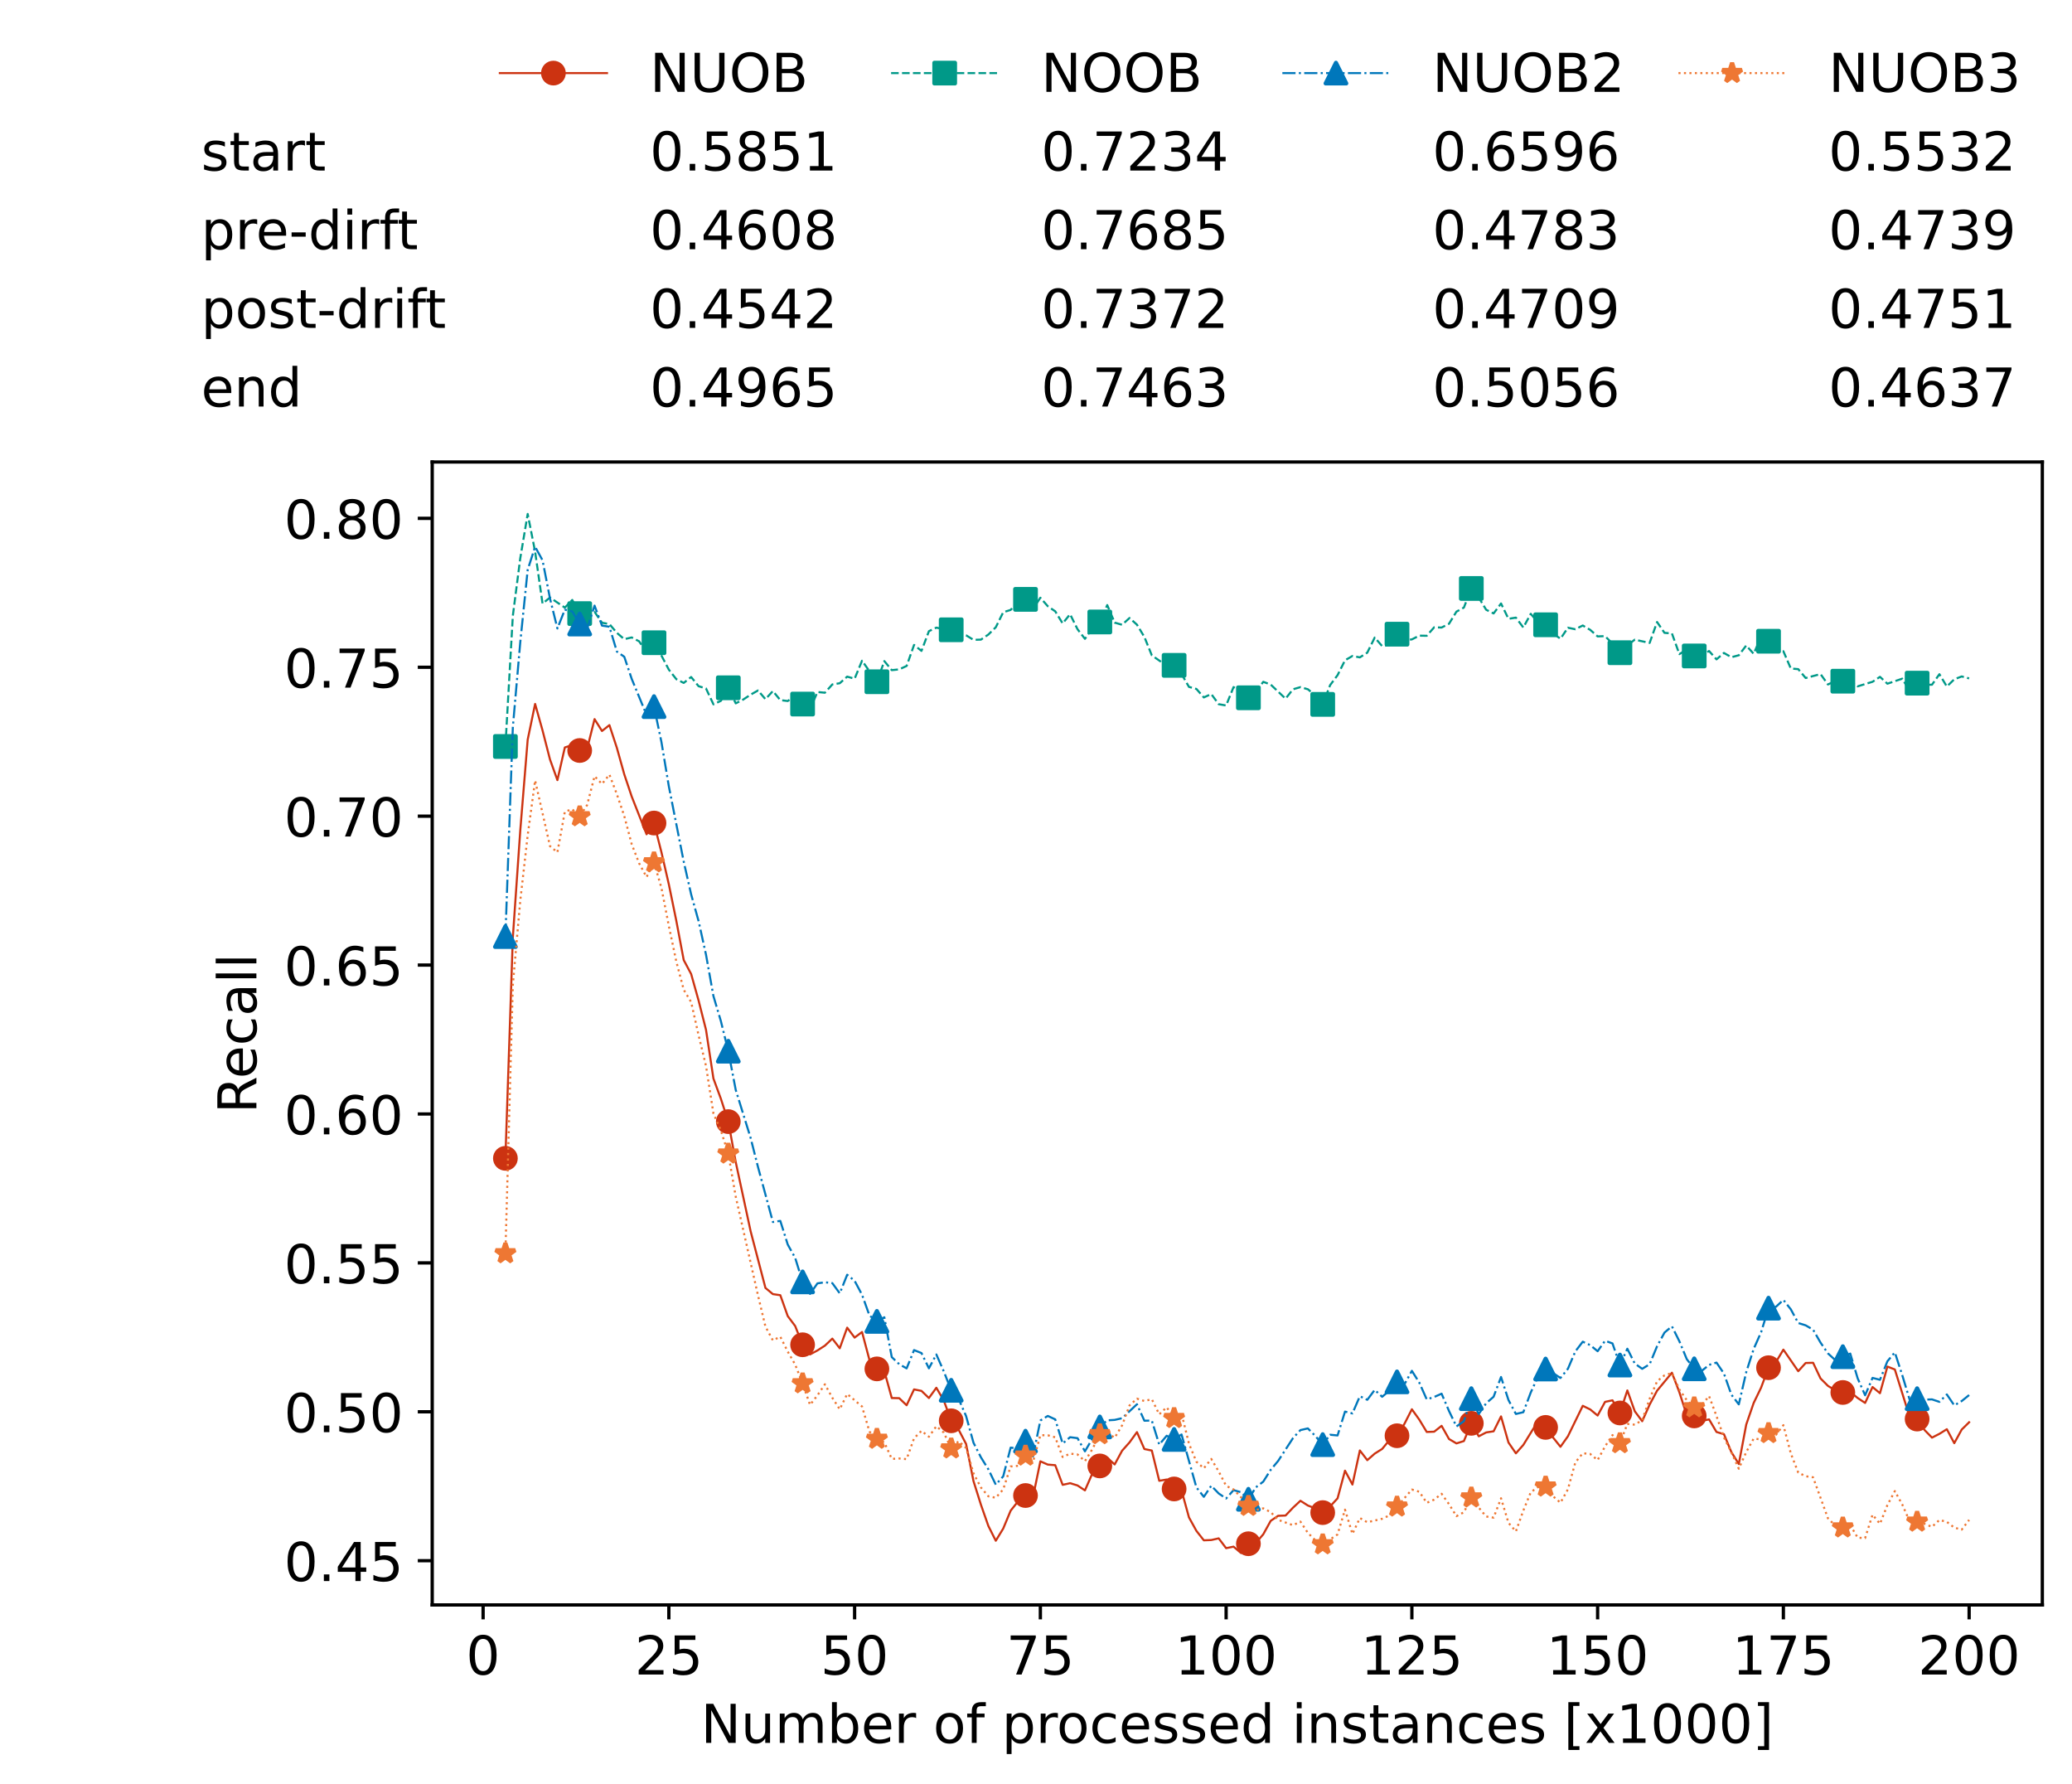 <?xml version="1.0" encoding="utf-8" standalone="no"?>
<!DOCTYPE svg PUBLIC "-//W3C//DTD SVG 1.1//EN"
  "http://www.w3.org/Graphics/SVG/1.1/DTD/svg11.dtd">
<!-- Created with matplotlib (https://matplotlib.org/) -->
<svg height="432.615pt" version="1.1" viewBox="0 0 502.65 432.615" width="502.65pt" xmlns="http://www.w3.org/2000/svg" xmlns:xlink="http://www.w3.org/1999/xlink">
 <defs>
  <style type="text/css">*{stroke-linecap:butt;stroke-linejoin:round;}</style>
 </defs>
 <g id="figure_1">
  <g id="patch_1">
   <path d="M 0 432.615 
L 502.65 432.615 
L 502.65 0 
L 0 0 
z
" style="fill:#ffffff;"/>
  </g>
  <g id="axes_1">
   <g id="patch_2">
    <path d="M 104.85 389.252 
L 495.45 389.252 
L 495.45 112.052 
L 104.85 112.052 
z
" style="fill:#ffffff;"/>
   </g>
   <g id="matplotlib.axis_1">
    <g id="xtick_1">
     <g id="line2d_1">
      <defs>
       <path d="M 0 0 
L 0 3.5 
" id="me0f02657ac" style="stroke:#000000;stroke-width:0.8;"/>
      </defs>
      <g>
       <use style="stroke:#000000;stroke-width:0.8;" x="117.197" xlink:href="#me0f02657ac" y="389.252"/>
      </g>
     </g>
     <g id="text_1">
      <!-- 0 -->
      <g transform="translate(113.061 406.13)scale(0.13 -0.13)">
       <defs>
        <path d="M 31.781 66.406 
Q 24.172 66.406 20.328 58.906 
Q 16.5 51.422 16.5 36.375 
Q 16.5 21.391 20.328 13.891 
Q 24.172 6.391 31.781 6.391 
Q 39.453 6.391 43.281 13.891 
Q 47.125 21.391 47.125 36.375 
Q 47.125 51.422 43.281 58.906 
Q 39.453 66.406 31.781 66.406 
z
M 31.781 74.219 
Q 44.047 74.219 50.516 64.516 
Q 56.984 54.828 56.984 36.375 
Q 56.984 17.969 50.516 8.266 
Q 44.047 -1.422 31.781 -1.422 
Q 19.531 -1.422 13.062 8.266 
Q 6.594 17.969 6.594 36.375 
Q 6.594 54.828 13.062 64.516 
Q 19.531 74.219 31.781 74.219 
z
" id="DejaVuSans-48"/>
       </defs>
       <use xlink:href="#DejaVuSans-48"/>
      </g>
     </g>
    </g>
    <g id="xtick_2">
     <g id="line2d_2">
      <g>
       <use style="stroke:#000000;stroke-width:0.8;" x="162.259" xlink:href="#me0f02657ac" y="389.252"/>
      </g>
     </g>
     <g id="text_2">
      <!-- 25 -->
      <g transform="translate(153.988 406.13)scale(0.13 -0.13)">
       <defs>
        <path d="M 19.188 8.297 
L 53.609 8.297 
L 53.609 0 
L 7.328 0 
L 7.328 8.297 
Q 12.938 14.109 22.625 23.891 
Q 32.328 33.688 34.812 36.531 
Q 39.547 41.844 41.422 45.531 
Q 43.312 49.219 43.312 52.781 
Q 43.312 58.594 39.234 62.25 
Q 35.156 65.922 28.609 65.922 
Q 23.969 65.922 18.812 64.312 
Q 13.672 62.703 7.812 59.422 
L 7.812 69.391 
Q 13.766 71.781 18.938 73 
Q 24.125 74.219 28.422 74.219 
Q 39.75 74.219 46.484 68.547 
Q 53.219 62.891 53.219 53.422 
Q 53.219 48.922 51.531 44.891 
Q 49.859 40.875 45.406 35.406 
Q 44.188 33.984 37.641 27.219 
Q 31.109 20.453 19.188 8.297 
z
" id="DejaVuSans-50"/>
        <path d="M 10.797 72.906 
L 49.516 72.906 
L 49.516 64.594 
L 19.828 64.594 
L 19.828 46.734 
Q 21.969 47.469 24.109 47.828 
Q 26.266 48.188 28.422 48.188 
Q 40.625 48.188 47.75 41.5 
Q 54.891 34.812 54.891 23.391 
Q 54.891 11.625 47.562 5.094 
Q 40.234 -1.422 26.906 -1.422 
Q 22.312 -1.422 17.547 -0.641 
Q 12.797 0.141 7.719 1.703 
L 7.719 11.625 
Q 12.109 9.234 16.797 8.062 
Q 21.484 6.891 26.703 6.891 
Q 35.156 6.891 40.078 11.328 
Q 45.016 15.766 45.016 23.391 
Q 45.016 31 40.078 35.438 
Q 35.156 39.891 26.703 39.891 
Q 22.75 39.891 18.812 39.016 
Q 14.891 38.141 10.797 36.281 
z
" id="DejaVuSans-53"/>
       </defs>
       <use xlink:href="#DejaVuSans-50"/>
       <use x="63.623" xlink:href="#DejaVuSans-53"/>
      </g>
     </g>
    </g>
    <g id="xtick_3">
     <g id="line2d_3">
      <g>
       <use style="stroke:#000000;stroke-width:0.8;" x="207.322" xlink:href="#me0f02657ac" y="389.252"/>
      </g>
     </g>
     <g id="text_3">
      <!-- 50 -->
      <g transform="translate(199.05 406.13)scale(0.13 -0.13)">
       <use xlink:href="#DejaVuSans-53"/>
       <use x="63.623" xlink:href="#DejaVuSans-48"/>
      </g>
     </g>
    </g>
    <g id="xtick_4">
     <g id="line2d_4">
      <g>
       <use style="stroke:#000000;stroke-width:0.8;" x="252.384" xlink:href="#me0f02657ac" y="389.252"/>
      </g>
     </g>
     <g id="text_4">
      <!-- 75 -->
      <g transform="translate(244.113 406.13)scale(0.13 -0.13)">
       <defs>
        <path d="M 8.203 72.906 
L 55.078 72.906 
L 55.078 68.703 
L 28.609 0 
L 18.312 0 
L 43.219 64.594 
L 8.203 64.594 
z
" id="DejaVuSans-55"/>
       </defs>
       <use xlink:href="#DejaVuSans-55"/>
       <use x="63.623" xlink:href="#DejaVuSans-53"/>
      </g>
     </g>
    </g>
    <g id="xtick_5">
     <g id="line2d_5">
      <g>
       <use style="stroke:#000000;stroke-width:0.8;" x="297.446" xlink:href="#me0f02657ac" y="389.252"/>
      </g>
     </g>
     <g id="text_5">
      <!-- 100 -->
      <g transform="translate(285.039 406.13)scale(0.13 -0.13)">
       <defs>
        <path d="M 12.406 8.297 
L 28.516 8.297 
L 28.516 63.922 
L 10.984 60.406 
L 10.984 69.391 
L 28.422 72.906 
L 38.281 72.906 
L 38.281 8.297 
L 54.391 8.297 
L 54.391 0 
L 12.406 0 
z
" id="DejaVuSans-49"/>
       </defs>
       <use xlink:href="#DejaVuSans-49"/>
       <use x="63.623" xlink:href="#DejaVuSans-48"/>
       <use x="127.246" xlink:href="#DejaVuSans-48"/>
      </g>
     </g>
    </g>
    <g id="xtick_6">
     <g id="line2d_6">
      <g>
       <use style="stroke:#000000;stroke-width:0.8;" x="342.509" xlink:href="#me0f02657ac" y="389.252"/>
      </g>
     </g>
     <g id="text_6">
      <!-- 125 -->
      <g transform="translate(330.102 406.13)scale(0.13 -0.13)">
       <use xlink:href="#DejaVuSans-49"/>
       <use x="63.623" xlink:href="#DejaVuSans-50"/>
       <use x="127.246" xlink:href="#DejaVuSans-53"/>
      </g>
     </g>
    </g>
    <g id="xtick_7">
     <g id="line2d_7">
      <g>
       <use style="stroke:#000000;stroke-width:0.8;" x="387.571" xlink:href="#me0f02657ac" y="389.252"/>
      </g>
     </g>
     <g id="text_7">
      <!-- 150 -->
      <g transform="translate(375.164 406.13)scale(0.13 -0.13)">
       <use xlink:href="#DejaVuSans-49"/>
       <use x="63.623" xlink:href="#DejaVuSans-53"/>
       <use x="127.246" xlink:href="#DejaVuSans-48"/>
      </g>
     </g>
    </g>
    <g id="xtick_8">
     <g id="line2d_8">
      <g>
       <use style="stroke:#000000;stroke-width:0.8;" x="432.633" xlink:href="#me0f02657ac" y="389.252"/>
      </g>
     </g>
     <g id="text_8">
      <!-- 175 -->
      <g transform="translate(420.226 406.13)scale(0.13 -0.13)">
       <use xlink:href="#DejaVuSans-49"/>
       <use x="63.623" xlink:href="#DejaVuSans-55"/>
       <use x="127.246" xlink:href="#DejaVuSans-53"/>
      </g>
     </g>
    </g>
    <g id="xtick_9">
     <g id="line2d_9">
      <g>
       <use style="stroke:#000000;stroke-width:0.8;" x="477.695" xlink:href="#me0f02657ac" y="389.252"/>
      </g>
     </g>
     <g id="text_9">
      <!-- 200 -->
      <g transform="translate(465.289 406.13)scale(0.13 -0.13)">
       <use xlink:href="#DejaVuSans-50"/>
       <use x="63.623" xlink:href="#DejaVuSans-48"/>
       <use x="127.246" xlink:href="#DejaVuSans-48"/>
      </g>
     </g>
    </g>
    <g id="text_10">
     <!-- Number of processed instances [x1000] -->
     <g transform="translate(170.025 422.711)scale(0.13 -0.13)">
      <defs>
       <path d="M 9.812 72.906 
L 23.094 72.906 
L 55.422 11.922 
L 55.422 72.906 
L 64.984 72.906 
L 64.984 0 
L 51.703 0 
L 19.391 60.984 
L 19.391 0 
L 9.812 0 
z
" id="DejaVuSans-78"/>
       <path d="M 8.5 21.578 
L 8.5 54.688 
L 17.484 54.688 
L 17.484 21.922 
Q 17.484 14.156 20.5 10.266 
Q 23.531 6.391 29.594 6.391 
Q 36.859 6.391 41.078 11.031 
Q 45.312 15.672 45.312 23.688 
L 45.312 54.688 
L 54.297 54.688 
L 54.297 0 
L 45.312 0 
L 45.312 8.406 
Q 42.047 3.422 37.719 1 
Q 33.406 -1.422 27.688 -1.422 
Q 18.266 -1.422 13.375 4.438 
Q 8.5 10.297 8.5 21.578 
z
M 31.109 56 
z
" id="DejaVuSans-117"/>
       <path d="M 52 44.188 
Q 55.375 50.25 60.062 53.125 
Q 64.75 56 71.094 56 
Q 79.641 56 84.281 50.016 
Q 88.922 44.047 88.922 33.016 
L 88.922 0 
L 79.891 0 
L 79.891 32.719 
Q 79.891 40.578 77.094 44.375 
Q 74.312 48.188 68.609 48.188 
Q 61.625 48.188 57.562 43.547 
Q 53.516 38.922 53.516 30.906 
L 53.516 0 
L 44.484 0 
L 44.484 32.719 
Q 44.484 40.625 41.703 44.406 
Q 38.922 48.188 33.109 48.188 
Q 26.219 48.188 22.156 43.531 
Q 18.109 38.875 18.109 30.906 
L 18.109 0 
L 9.078 0 
L 9.078 54.688 
L 18.109 54.688 
L 18.109 46.188 
Q 21.188 51.219 25.484 53.609 
Q 29.781 56 35.688 56 
Q 41.656 56 45.828 52.969 
Q 50 49.953 52 44.188 
z
" id="DejaVuSans-109"/>
       <path d="M 48.688 27.297 
Q 48.688 37.203 44.609 42.844 
Q 40.531 48.484 33.406 48.484 
Q 26.266 48.484 22.188 42.844 
Q 18.109 37.203 18.109 27.297 
Q 18.109 17.391 22.188 11.75 
Q 26.266 6.109 33.406 6.109 
Q 40.531 6.109 44.609 11.75 
Q 48.688 17.391 48.688 27.297 
z
M 18.109 46.391 
Q 20.953 51.266 25.266 53.625 
Q 29.594 56 35.594 56 
Q 45.562 56 51.781 48.094 
Q 58.016 40.188 58.016 27.297 
Q 58.016 14.406 51.781 6.484 
Q 45.562 -1.422 35.594 -1.422 
Q 29.594 -1.422 25.266 0.953 
Q 20.953 3.328 18.109 8.203 
L 18.109 0 
L 9.078 0 
L 9.078 75.984 
L 18.109 75.984 
z
" id="DejaVuSans-98"/>
       <path d="M 56.203 29.594 
L 56.203 25.203 
L 14.891 25.203 
Q 15.484 15.922 20.484 11.062 
Q 25.484 6.203 34.422 6.203 
Q 39.594 6.203 44.453 7.469 
Q 49.312 8.734 54.109 11.281 
L 54.109 2.781 
Q 49.266 0.734 44.188 -0.344 
Q 39.109 -1.422 33.891 -1.422 
Q 20.797 -1.422 13.156 6.188 
Q 5.516 13.812 5.516 26.812 
Q 5.516 40.234 12.766 48.109 
Q 20.016 56 32.328 56 
Q 43.359 56 49.781 48.891 
Q 56.203 41.797 56.203 29.594 
z
M 47.219 32.234 
Q 47.125 39.594 43.094 43.984 
Q 39.062 48.391 32.422 48.391 
Q 24.906 48.391 20.391 44.141 
Q 15.875 39.891 15.188 32.172 
z
" id="DejaVuSans-101"/>
       <path d="M 41.109 46.297 
Q 39.594 47.172 37.812 47.578 
Q 36.031 48 33.891 48 
Q 26.266 48 22.188 43.047 
Q 18.109 38.094 18.109 28.812 
L 18.109 0 
L 9.078 0 
L 9.078 54.688 
L 18.109 54.688 
L 18.109 46.188 
Q 20.953 51.172 25.484 53.578 
Q 30.031 56 36.531 56 
Q 37.453 56 38.578 55.875 
Q 39.703 55.766 41.062 55.516 
z
" id="DejaVuSans-114"/>
       <path id="DejaVuSans-32"/>
       <path d="M 30.609 48.391 
Q 23.391 48.391 19.188 42.75 
Q 14.984 37.109 14.984 27.297 
Q 14.984 17.484 19.156 11.844 
Q 23.344 6.203 30.609 6.203 
Q 37.797 6.203 41.984 11.859 
Q 46.188 17.531 46.188 27.297 
Q 46.188 37.016 41.984 42.703 
Q 37.797 48.391 30.609 48.391 
z
M 30.609 56 
Q 42.328 56 49.016 48.375 
Q 55.719 40.766 55.719 27.297 
Q 55.719 13.875 49.016 6.219 
Q 42.328 -1.422 30.609 -1.422 
Q 18.844 -1.422 12.172 6.219 
Q 5.516 13.875 5.516 27.297 
Q 5.516 40.766 12.172 48.375 
Q 18.844 56 30.609 56 
z
" id="DejaVuSans-111"/>
       <path d="M 37.109 75.984 
L 37.109 68.5 
L 28.516 68.5 
Q 23.688 68.5 21.797 66.547 
Q 19.922 64.594 19.922 59.516 
L 19.922 54.688 
L 34.719 54.688 
L 34.719 47.703 
L 19.922 47.703 
L 19.922 0 
L 10.891 0 
L 10.891 47.703 
L 2.297 47.703 
L 2.297 54.688 
L 10.891 54.688 
L 10.891 58.5 
Q 10.891 67.625 15.141 71.797 
Q 19.391 75.984 28.609 75.984 
z
" id="DejaVuSans-102"/>
       <path d="M 18.109 8.203 
L 18.109 -20.797 
L 9.078 -20.797 
L 9.078 54.688 
L 18.109 54.688 
L 18.109 46.391 
Q 20.953 51.266 25.266 53.625 
Q 29.594 56 35.594 56 
Q 45.562 56 51.781 48.094 
Q 58.016 40.188 58.016 27.297 
Q 58.016 14.406 51.781 6.484 
Q 45.562 -1.422 35.594 -1.422 
Q 29.594 -1.422 25.266 0.953 
Q 20.953 3.328 18.109 8.203 
z
M 48.688 27.297 
Q 48.688 37.203 44.609 42.844 
Q 40.531 48.484 33.406 48.484 
Q 26.266 48.484 22.188 42.844 
Q 18.109 37.203 18.109 27.297 
Q 18.109 17.391 22.188 11.75 
Q 26.266 6.109 33.406 6.109 
Q 40.531 6.109 44.609 11.75 
Q 48.688 17.391 48.688 27.297 
z
" id="DejaVuSans-112"/>
       <path d="M 48.781 52.594 
L 48.781 44.188 
Q 44.969 46.297 41.141 47.344 
Q 37.312 48.391 33.406 48.391 
Q 24.656 48.391 19.812 42.844 
Q 14.984 37.312 14.984 27.297 
Q 14.984 17.281 19.812 11.734 
Q 24.656 6.203 33.406 6.203 
Q 37.312 6.203 41.141 7.25 
Q 44.969 8.297 48.781 10.406 
L 48.781 2.094 
Q 45.016 0.344 40.984 -0.531 
Q 36.969 -1.422 32.422 -1.422 
Q 20.062 -1.422 12.781 6.344 
Q 5.516 14.109 5.516 27.297 
Q 5.516 40.672 12.859 48.328 
Q 20.219 56 33.016 56 
Q 37.156 56 41.109 55.141 
Q 45.062 54.297 48.781 52.594 
z
" id="DejaVuSans-99"/>
       <path d="M 44.281 53.078 
L 44.281 44.578 
Q 40.484 46.531 36.375 47.5 
Q 32.281 48.484 27.875 48.484 
Q 21.188 48.484 17.844 46.438 
Q 14.5 44.391 14.5 40.281 
Q 14.5 37.156 16.891 35.375 
Q 19.281 33.594 26.516 31.984 
L 29.594 31.297 
Q 39.156 29.25 43.188 25.516 
Q 47.219 21.781 47.219 15.094 
Q 47.219 7.469 41.188 3.016 
Q 35.156 -1.422 24.609 -1.422 
Q 20.219 -1.422 15.453 -0.562 
Q 10.688 0.297 5.422 2 
L 5.422 11.281 
Q 10.406 8.688 15.234 7.391 
Q 20.062 6.109 24.812 6.109 
Q 31.156 6.109 34.562 8.281 
Q 37.984 10.453 37.984 14.406 
Q 37.984 18.062 35.516 20.016 
Q 33.062 21.969 24.703 23.781 
L 21.578 24.516 
Q 13.234 26.266 9.516 29.906 
Q 5.812 33.547 5.812 39.891 
Q 5.812 47.609 11.281 51.797 
Q 16.75 56 26.812 56 
Q 31.781 56 36.172 55.266 
Q 40.578 54.547 44.281 53.078 
z
" id="DejaVuSans-115"/>
       <path d="M 45.406 46.391 
L 45.406 75.984 
L 54.391 75.984 
L 54.391 0 
L 45.406 0 
L 45.406 8.203 
Q 42.578 3.328 38.25 0.953 
Q 33.938 -1.422 27.875 -1.422 
Q 17.969 -1.422 11.734 6.484 
Q 5.516 14.406 5.516 27.297 
Q 5.516 40.188 11.734 48.094 
Q 17.969 56 27.875 56 
Q 33.938 56 38.25 53.625 
Q 42.578 51.266 45.406 46.391 
z
M 14.797 27.297 
Q 14.797 17.391 18.875 11.75 
Q 22.953 6.109 30.078 6.109 
Q 37.203 6.109 41.297 11.75 
Q 45.406 17.391 45.406 27.297 
Q 45.406 37.203 41.297 42.844 
Q 37.203 48.484 30.078 48.484 
Q 22.953 48.484 18.875 42.844 
Q 14.797 37.203 14.797 27.297 
z
" id="DejaVuSans-100"/>
       <path d="M 9.422 54.688 
L 18.406 54.688 
L 18.406 0 
L 9.422 0 
z
M 9.422 75.984 
L 18.406 75.984 
L 18.406 64.594 
L 9.422 64.594 
z
" id="DejaVuSans-105"/>
       <path d="M 54.891 33.016 
L 54.891 0 
L 45.906 0 
L 45.906 32.719 
Q 45.906 40.484 42.875 44.328 
Q 39.844 48.188 33.797 48.188 
Q 26.516 48.188 22.312 43.547 
Q 18.109 38.922 18.109 30.906 
L 18.109 0 
L 9.078 0 
L 9.078 54.688 
L 18.109 54.688 
L 18.109 46.188 
Q 21.344 51.125 25.703 53.562 
Q 30.078 56 35.797 56 
Q 45.219 56 50.047 50.172 
Q 54.891 44.344 54.891 33.016 
z
" id="DejaVuSans-110"/>
       <path d="M 18.312 70.219 
L 18.312 54.688 
L 36.812 54.688 
L 36.812 47.703 
L 18.312 47.703 
L 18.312 18.016 
Q 18.312 11.328 20.141 9.422 
Q 21.969 7.516 27.594 7.516 
L 36.812 7.516 
L 36.812 0 
L 27.594 0 
Q 17.188 0 13.234 3.875 
Q 9.281 7.766 9.281 18.016 
L 9.281 47.703 
L 2.688 47.703 
L 2.688 54.688 
L 9.281 54.688 
L 9.281 70.219 
z
" id="DejaVuSans-116"/>
       <path d="M 34.281 27.484 
Q 23.391 27.484 19.188 25 
Q 14.984 22.516 14.984 16.5 
Q 14.984 11.719 18.141 8.906 
Q 21.297 6.109 26.703 6.109 
Q 34.188 6.109 38.703 11.406 
Q 43.219 16.703 43.219 25.484 
L 43.219 27.484 
z
M 52.203 31.203 
L 52.203 0 
L 43.219 0 
L 43.219 8.297 
Q 40.141 3.328 35.547 0.953 
Q 30.953 -1.422 24.312 -1.422 
Q 15.922 -1.422 10.953 3.297 
Q 6 8.016 6 15.922 
Q 6 25.141 12.172 29.828 
Q 18.359 34.516 30.609 34.516 
L 43.219 34.516 
L 43.219 35.406 
Q 43.219 41.609 39.141 45 
Q 35.062 48.391 27.688 48.391 
Q 23 48.391 18.547 47.266 
Q 14.109 46.141 10.016 43.891 
L 10.016 52.203 
Q 14.938 54.109 19.578 55.047 
Q 24.219 56 28.609 56 
Q 40.484 56 46.344 49.844 
Q 52.203 43.703 52.203 31.203 
z
" id="DejaVuSans-97"/>
       <path d="M 8.594 75.984 
L 29.297 75.984 
L 29.297 69 
L 17.578 69 
L 17.578 -6.203 
L 29.297 -6.203 
L 29.297 -13.188 
L 8.594 -13.188 
z
" id="DejaVuSans-91"/>
       <path d="M 54.891 54.688 
L 35.109 28.078 
L 55.906 0 
L 45.312 0 
L 29.391 21.484 
L 13.484 0 
L 2.875 0 
L 24.125 28.609 
L 4.688 54.688 
L 15.281 54.688 
L 29.781 35.203 
L 44.281 54.688 
z
" id="DejaVuSans-120"/>
       <path d="M 30.422 75.984 
L 30.422 -13.188 
L 9.719 -13.188 
L 9.719 -6.203 
L 21.391 -6.203 
L 21.391 69 
L 9.719 69 
L 9.719 75.984 
z
" id="DejaVuSans-93"/>
      </defs>
      <use xlink:href="#DejaVuSans-78"/>
      <use x="74.805" xlink:href="#DejaVuSans-117"/>
      <use x="138.184" xlink:href="#DejaVuSans-109"/>
      <use x="235.596" xlink:href="#DejaVuSans-98"/>
      <use x="299.072" xlink:href="#DejaVuSans-101"/>
      <use x="360.596" xlink:href="#DejaVuSans-114"/>
      <use x="401.709" xlink:href="#DejaVuSans-32"/>
      <use x="433.496" xlink:href="#DejaVuSans-111"/>
      <use x="494.678" xlink:href="#DejaVuSans-102"/>
      <use x="529.883" xlink:href="#DejaVuSans-32"/>
      <use x="561.67" xlink:href="#DejaVuSans-112"/>
      <use x="625.146" xlink:href="#DejaVuSans-114"/>
      <use x="664.01" xlink:href="#DejaVuSans-111"/>
      <use x="725.191" xlink:href="#DejaVuSans-99"/>
      <use x="780.172" xlink:href="#DejaVuSans-101"/>
      <use x="841.695" xlink:href="#DejaVuSans-115"/>
      <use x="893.795" xlink:href="#DejaVuSans-115"/>
      <use x="945.895" xlink:href="#DejaVuSans-101"/>
      <use x="1007.418" xlink:href="#DejaVuSans-100"/>
      <use x="1070.895" xlink:href="#DejaVuSans-32"/>
      <use x="1102.682" xlink:href="#DejaVuSans-105"/>
      <use x="1130.465" xlink:href="#DejaVuSans-110"/>
      <use x="1193.844" xlink:href="#DejaVuSans-115"/>
      <use x="1245.943" xlink:href="#DejaVuSans-116"/>
      <use x="1285.152" xlink:href="#DejaVuSans-97"/>
      <use x="1346.432" xlink:href="#DejaVuSans-110"/>
      <use x="1409.811" xlink:href="#DejaVuSans-99"/>
      <use x="1464.791" xlink:href="#DejaVuSans-101"/>
      <use x="1526.314" xlink:href="#DejaVuSans-115"/>
      <use x="1578.414" xlink:href="#DejaVuSans-32"/>
      <use x="1610.201" xlink:href="#DejaVuSans-91"/>
      <use x="1649.215" xlink:href="#DejaVuSans-120"/>
      <use x="1708.395" xlink:href="#DejaVuSans-49"/>
      <use x="1772.018" xlink:href="#DejaVuSans-48"/>
      <use x="1835.641" xlink:href="#DejaVuSans-48"/>
      <use x="1899.264" xlink:href="#DejaVuSans-48"/>
      <use x="1962.887" xlink:href="#DejaVuSans-93"/>
     </g>
    </g>
   </g>
   <g id="matplotlib.axis_2">
    <g id="ytick_1">
     <g id="line2d_10">
      <defs>
       <path d="M 0 0 
L -3.5 0 
" id="mbdf3de6b92" style="stroke:#000000;stroke-width:0.8;"/>
      </defs>
      <g>
       <use style="stroke:#000000;stroke-width:0.8;" x="104.85" xlink:href="#mbdf3de6b92" y="378.522"/>
      </g>
     </g>
     <g id="text_11">
      <!-- 0.45 -->
      <g transform="translate(68.905 383.461)scale(0.13 -0.13)">
       <defs>
        <path d="M 10.688 12.406 
L 21 12.406 
L 21 0 
L 10.688 0 
z
" id="DejaVuSans-46"/>
        <path d="M 37.797 64.312 
L 12.891 25.391 
L 37.797 25.391 
z
M 35.203 72.906 
L 47.609 72.906 
L 47.609 25.391 
L 58.016 25.391 
L 58.016 17.188 
L 47.609 17.188 
L 47.609 0 
L 37.797 0 
L 37.797 17.188 
L 4.891 17.188 
L 4.891 26.703 
z
" id="DejaVuSans-52"/>
       </defs>
       <use xlink:href="#DejaVuSans-48"/>
       <use x="63.623" xlink:href="#DejaVuSans-46"/>
       <use x="95.41" xlink:href="#DejaVuSans-52"/>
       <use x="159.033" xlink:href="#DejaVuSans-53"/>
      </g>
     </g>
    </g>
    <g id="ytick_2">
     <g id="line2d_11">
      <g>
       <use style="stroke:#000000;stroke-width:0.8;" x="104.85" xlink:href="#mbdf3de6b92" y="342.408"/>
      </g>
     </g>
     <g id="text_12">
      <!-- 0.50 -->
      <g transform="translate(68.905 347.347)scale(0.13 -0.13)">
       <use xlink:href="#DejaVuSans-48"/>
       <use x="63.623" xlink:href="#DejaVuSans-46"/>
       <use x="95.41" xlink:href="#DejaVuSans-53"/>
       <use x="159.033" xlink:href="#DejaVuSans-48"/>
      </g>
     </g>
    </g>
    <g id="ytick_3">
     <g id="line2d_12">
      <g>
       <use style="stroke:#000000;stroke-width:0.8;" x="104.85" xlink:href="#mbdf3de6b92" y="306.293"/>
      </g>
     </g>
     <g id="text_13">
      <!-- 0.55 -->
      <g transform="translate(68.905 311.232)scale(0.13 -0.13)">
       <use xlink:href="#DejaVuSans-48"/>
       <use x="63.623" xlink:href="#DejaVuSans-46"/>
       <use x="95.41" xlink:href="#DejaVuSans-53"/>
       <use x="159.033" xlink:href="#DejaVuSans-53"/>
      </g>
     </g>
    </g>
    <g id="ytick_4">
     <g id="line2d_13">
      <g>
       <use style="stroke:#000000;stroke-width:0.8;" x="104.85" xlink:href="#mbdf3de6b92" y="270.178"/>
      </g>
     </g>
     <g id="text_14">
      <!-- 0.60 -->
      <g transform="translate(68.905 275.117)scale(0.13 -0.13)">
       <defs>
        <path d="M 33.016 40.375 
Q 26.375 40.375 22.484 35.828 
Q 18.609 31.297 18.609 23.391 
Q 18.609 15.531 22.484 10.953 
Q 26.375 6.391 33.016 6.391 
Q 39.656 6.391 43.531 10.953 
Q 47.406 15.531 47.406 23.391 
Q 47.406 31.297 43.531 35.828 
Q 39.656 40.375 33.016 40.375 
z
M 52.594 71.297 
L 52.594 62.312 
Q 48.875 64.062 45.094 64.984 
Q 41.312 65.922 37.594 65.922 
Q 27.828 65.922 22.672 59.328 
Q 17.531 52.734 16.797 39.406 
Q 19.672 43.656 24.016 45.922 
Q 28.375 48.188 33.594 48.188 
Q 44.578 48.188 50.953 41.516 
Q 57.328 34.859 57.328 23.391 
Q 57.328 12.156 50.688 5.359 
Q 44.047 -1.422 33.016 -1.422 
Q 20.359 -1.422 13.672 8.266 
Q 6.984 17.969 6.984 36.375 
Q 6.984 53.656 15.188 63.938 
Q 23.391 74.219 37.203 74.219 
Q 40.922 74.219 44.703 73.484 
Q 48.484 72.75 52.594 71.297 
z
" id="DejaVuSans-54"/>
       </defs>
       <use xlink:href="#DejaVuSans-48"/>
       <use x="63.623" xlink:href="#DejaVuSans-46"/>
       <use x="95.41" xlink:href="#DejaVuSans-54"/>
       <use x="159.033" xlink:href="#DejaVuSans-48"/>
      </g>
     </g>
    </g>
    <g id="ytick_5">
     <g id="line2d_14">
      <g>
       <use style="stroke:#000000;stroke-width:0.8;" x="104.85" xlink:href="#mbdf3de6b92" y="234.063"/>
      </g>
     </g>
     <g id="text_15">
      <!-- 0.65 -->
      <g transform="translate(68.905 239.002)scale(0.13 -0.13)">
       <use xlink:href="#DejaVuSans-48"/>
       <use x="63.623" xlink:href="#DejaVuSans-46"/>
       <use x="95.41" xlink:href="#DejaVuSans-54"/>
       <use x="159.033" xlink:href="#DejaVuSans-53"/>
      </g>
     </g>
    </g>
    <g id="ytick_6">
     <g id="line2d_15">
      <g>
       <use style="stroke:#000000;stroke-width:0.8;" x="104.85" xlink:href="#mbdf3de6b92" y="197.949"/>
      </g>
     </g>
     <g id="text_16">
      <!-- 0.70 -->
      <g transform="translate(68.905 202.888)scale(0.13 -0.13)">
       <use xlink:href="#DejaVuSans-48"/>
       <use x="63.623" xlink:href="#DejaVuSans-46"/>
       <use x="95.41" xlink:href="#DejaVuSans-55"/>
       <use x="159.033" xlink:href="#DejaVuSans-48"/>
      </g>
     </g>
    </g>
    <g id="ytick_7">
     <g id="line2d_16">
      <g>
       <use style="stroke:#000000;stroke-width:0.8;" x="104.85" xlink:href="#mbdf3de6b92" y="161.834"/>
      </g>
     </g>
     <g id="text_17">
      <!-- 0.75 -->
      <g transform="translate(68.905 166.773)scale(0.13 -0.13)">
       <use xlink:href="#DejaVuSans-48"/>
       <use x="63.623" xlink:href="#DejaVuSans-46"/>
       <use x="95.41" xlink:href="#DejaVuSans-55"/>
       <use x="159.033" xlink:href="#DejaVuSans-53"/>
      </g>
     </g>
    </g>
    <g id="ytick_8">
     <g id="line2d_17">
      <g>
       <use style="stroke:#000000;stroke-width:0.8;" x="104.85" xlink:href="#mbdf3de6b92" y="125.719"/>
      </g>
     </g>
     <g id="text_18">
      <!-- 0.80 -->
      <g transform="translate(68.905 130.658)scale(0.13 -0.13)">
       <defs>
        <path d="M 31.781 34.625 
Q 24.75 34.625 20.719 30.859 
Q 16.703 27.094 16.703 20.516 
Q 16.703 13.922 20.719 10.156 
Q 24.75 6.391 31.781 6.391 
Q 38.812 6.391 42.859 10.172 
Q 46.922 13.969 46.922 20.516 
Q 46.922 27.094 42.891 30.859 
Q 38.875 34.625 31.781 34.625 
z
M 21.922 38.812 
Q 15.578 40.375 12.031 44.719 
Q 8.5 49.078 8.5 55.328 
Q 8.5 64.062 14.719 69.141 
Q 20.953 74.219 31.781 74.219 
Q 42.672 74.219 48.875 69.141 
Q 55.078 64.062 55.078 55.328 
Q 55.078 49.078 51.531 44.719 
Q 48 40.375 41.703 38.812 
Q 48.828 37.156 52.797 32.312 
Q 56.781 27.484 56.781 20.516 
Q 56.781 9.906 50.312 4.234 
Q 43.844 -1.422 31.781 -1.422 
Q 19.734 -1.422 13.25 4.234 
Q 6.781 9.906 6.781 20.516 
Q 6.781 27.484 10.781 32.312 
Q 14.797 37.156 21.922 38.812 
z
M 18.312 54.391 
Q 18.312 48.734 21.844 45.562 
Q 25.391 42.391 31.781 42.391 
Q 38.141 42.391 41.719 45.562 
Q 45.312 48.734 45.312 54.391 
Q 45.312 60.062 41.719 63.234 
Q 38.141 66.406 31.781 66.406 
Q 25.391 66.406 21.844 63.234 
Q 18.312 60.062 18.312 54.391 
z
" id="DejaVuSans-56"/>
       </defs>
       <use xlink:href="#DejaVuSans-48"/>
       <use x="63.623" xlink:href="#DejaVuSans-46"/>
       <use x="95.41" xlink:href="#DejaVuSans-56"/>
       <use x="159.033" xlink:href="#DejaVuSans-48"/>
      </g>
     </g>
    </g>
    <g id="text_19">
     <!-- Recall -->
     <g transform="translate(62.201 270.044)rotate(-90)scale(0.13 -0.13)">
      <defs>
       <path d="M 44.391 34.188 
Q 47.562 33.109 50.562 29.594 
Q 53.562 26.078 56.594 19.922 
L 66.609 0 
L 56 0 
L 46.688 18.703 
Q 43.062 26.031 39.672 28.422 
Q 36.281 30.812 30.422 30.812 
L 19.672 30.812 
L 19.672 0 
L 9.812 0 
L 9.812 72.906 
L 32.078 72.906 
Q 44.578 72.906 50.734 67.672 
Q 56.891 62.453 56.891 51.906 
Q 56.891 45.016 53.688 40.469 
Q 50.484 35.938 44.391 34.188 
z
M 19.672 64.797 
L 19.672 38.922 
L 32.078 38.922 
Q 39.203 38.922 42.844 42.219 
Q 46.484 45.516 46.484 51.906 
Q 46.484 58.297 42.844 61.547 
Q 39.203 64.797 32.078 64.797 
z
" id="DejaVuSans-82"/>
       <path d="M 9.422 75.984 
L 18.406 75.984 
L 18.406 0 
L 9.422 0 
z
" id="DejaVuSans-108"/>
      </defs>
      <use xlink:href="#DejaVuSans-82"/>
      <use x="64.982" xlink:href="#DejaVuSans-101"/>
      <use x="126.506" xlink:href="#DejaVuSans-99"/>
      <use x="181.486" xlink:href="#DejaVuSans-97"/>
      <use x="242.766" xlink:href="#DejaVuSans-108"/>
      <use x="270.549" xlink:href="#DejaVuSans-108"/>
     </g>
    </g>
   </g>
   <g id="line2d_18"/>
   <g id="line2d_19"/>
   <g id="line2d_20"/>
   <g id="line2d_21"/>
   <g id="line2d_22"/>
   <g id="line2d_23">
    <path clip-path="url(#p6074aa3ef8)" d="M 122.605 280.936 
L 124.407 227.404 
L 126.21 201.457 
L 128.012 179.397 
L 129.815 170.725 
L 131.617 177.163 
L 133.419 184.186 
L 135.222 189.206 
L 137.024 181.284 
L 138.827 180.698 
L 140.629 182.023 
L 142.432 181.616 
L 144.234 174.412 
L 146.037 177.292 
L 147.839 175.864 
L 149.642 181.366 
L 151.444 187.805 
L 153.247 193.183 
L 156.852 202.34 
L 158.654 199.615 
L 160.457 206.687 
L 162.259 214.504 
L 164.062 223.294 
L 165.864 232.844 
L 167.667 236.229 
L 169.469 242.656 
L 171.272 249.763 
L 173.074 261.59 
L 174.877 266.481 
L 176.679 272.032 
L 178.482 281.843 
L 182.087 298.588 
L 185.692 312.37 
L 187.494 313.866 
L 189.297 314.129 
L 191.099 319.196 
L 192.902 321.607 
L 194.704 326.154 
L 196.507 328.493 
L 198.309 327.527 
L 200.112 326.366 
L 201.914 324.663 
L 203.717 327 
L 205.519 322.005 
L 207.322 324.413 
L 209.124 323.059 
L 210.927 329.848 
L 212.729 332.001 
L 214.532 332.53 
L 216.334 339.068 
L 218.137 339.105 
L 219.939 340.821 
L 221.742 336.976 
L 223.544 337.337 
L 225.347 339.07 
L 227.149 336.58 
L 228.952 339.661 
L 230.754 344.594 
L 232.557 346.75 
L 234.359 350.199 
L 236.162 359.218 
L 237.964 364.939 
L 239.767 370.096 
L 241.569 373.683 
L 243.372 370.724 
L 245.174 366.393 
L 246.976 364.124 
L 248.779 362.714 
L 250.581 363.165 
L 252.384 354.421 
L 254.186 355.211 
L 255.989 355.359 
L 257.791 360.124 
L 259.594 359.718 
L 261.396 360.277 
L 263.199 361.468 
L 265.001 357.352 
L 266.804 355.538 
L 268.606 353.551 
L 270.409 355.173 
L 272.211 351.852 
L 274.014 349.829 
L 275.816 347.339 
L 277.619 351.441 
L 279.421 351.803 
L 281.224 359.144 
L 283.026 358.834 
L 284.829 361.124 
L 286.631 361.468 
L 288.434 368.024 
L 290.236 371.283 
L 292.039 373.58 
L 293.841 373.51 
L 295.644 373.102 
L 297.446 375.484 
L 299.249 375.114 
L 301.051 376.652 
L 302.854 374.408 
L 304.656 374.226 
L 306.459 372.116 
L 308.261 368.858 
L 310.064 367.631 
L 311.866 367.567 
L 313.669 365.671 
L 315.471 363.987 
L 317.274 365.137 
L 319.076 365.829 
L 320.879 366.859 
L 322.681 365.349 
L 324.484 363.397 
L 326.286 356.691 
L 328.089 360.052 
L 329.891 351.787 
L 331.694 354.137 
L 333.496 352.552 
L 335.299 351.421 
L 337.101 349.231 
L 338.904 348.218 
L 340.706 345.326 
L 342.509 341.798 
L 344.311 344.315 
L 346.114 347.299 
L 347.916 347.236 
L 349.719 345.816 
L 351.521 349.016 
L 353.324 350.075 
L 355.126 349.507 
L 356.928 345.202 
L 358.731 348.353 
L 360.533 347.415 
L 362.336 347.14 
L 364.138 343.526 
L 365.941 349.856 
L 367.743 352.482 
L 369.546 350.441 
L 373.151 344.591 
L 374.953 346.193 
L 376.756 348.64 
L 378.558 350.894 
L 380.361 348.349 
L 383.966 340.958 
L 385.768 341.834 
L 387.571 343.315 
L 389.373 340.002 
L 391.176 339.623 
L 392.978 342.693 
L 394.781 337.228 
L 396.583 342.277 
L 398.386 344.695 
L 400.188 340.665 
L 401.991 337.292 
L 405.596 332.932 
L 407.398 337.663 
L 409.201 343.253 
L 411.003 343.409 
L 412.806 344.619 
L 414.608 344.251 
L 416.411 347.308 
L 418.213 347.834 
L 420.016 352.182 
L 421.818 355.076 
L 423.621 345.507 
L 425.423 340.277 
L 427.226 336.549 
L 429.028 331.716 
L 430.831 330.342 
L 432.633 327.333 
L 436.238 332.562 
L 438.041 330.57 
L 439.843 330.519 
L 441.646 334.32 
L 443.448 336.125 
L 445.251 337.231 
L 447.053 337.723 
L 448.856 337.592 
L 450.658 339.066 
L 452.461 340.257 
L 454.263 336.403 
L 456.066 337.9 
L 457.868 331.44 
L 459.671 332.142 
L 463.276 343.674 
L 465.078 344.168 
L 466.881 346.827 
L 468.683 348.673 
L 470.485 347.755 
L 472.288 346.631 
L 474.09 350.019 
L 475.893 346.72 
L 477.695 344.949 
L 477.695 344.949 
" style="fill:none;stroke:#cc3311;stroke-linecap:square;stroke-width:0.5;"/>
    <defs>
     <path d="M 0 2.5 
C 0.663 2.5 1.299 2.237 1.768 1.768 
C 2.237 1.299 2.5 0.663 2.5 0 
C 2.5 -0.663 2.237 -1.299 1.768 -1.768 
C 1.299 -2.237 0.663 -2.5 0 -2.5 
C -0.663 -2.5 -1.299 -2.237 -1.768 -1.768 
C -2.237 -1.299 -2.5 -0.663 -2.5 0 
C -2.5 0.663 -2.237 1.299 -1.768 1.768 
C -1.299 2.237 -0.663 2.5 0 2.5 
z
" id="ma9b11adf43" style="stroke:#cc3311;"/>
    </defs>
    <g clip-path="url(#p6074aa3ef8)">
     <use style="fill:#cc3311;stroke:#cc3311;" x="122.605" xlink:href="#ma9b11adf43" y="280.936"/>
     <use style="fill:#cc3311;stroke:#cc3311;" x="140.629" xlink:href="#ma9b11adf43" y="182.023"/>
     <use style="fill:#cc3311;stroke:#cc3311;" x="158.654" xlink:href="#ma9b11adf43" y="199.615"/>
     <use style="fill:#cc3311;stroke:#cc3311;" x="176.679" xlink:href="#ma9b11adf43" y="272.032"/>
     <use style="fill:#cc3311;stroke:#cc3311;" x="194.704" xlink:href="#ma9b11adf43" y="326.154"/>
     <use style="fill:#cc3311;stroke:#cc3311;" x="212.729" xlink:href="#ma9b11adf43" y="332.001"/>
     <use style="fill:#cc3311;stroke:#cc3311;" x="230.754" xlink:href="#ma9b11adf43" y="344.594"/>
     <use style="fill:#cc3311;stroke:#cc3311;" x="248.779" xlink:href="#ma9b11adf43" y="362.714"/>
     <use style="fill:#cc3311;stroke:#cc3311;" x="266.804" xlink:href="#ma9b11adf43" y="355.538"/>
     <use style="fill:#cc3311;stroke:#cc3311;" x="284.829" xlink:href="#ma9b11adf43" y="361.124"/>
     <use style="fill:#cc3311;stroke:#cc3311;" x="302.854" xlink:href="#ma9b11adf43" y="374.408"/>
     <use style="fill:#cc3311;stroke:#cc3311;" x="320.879" xlink:href="#ma9b11adf43" y="366.859"/>
     <use style="fill:#cc3311;stroke:#cc3311;" x="338.904" xlink:href="#ma9b11adf43" y="348.218"/>
     <use style="fill:#cc3311;stroke:#cc3311;" x="356.928" xlink:href="#ma9b11adf43" y="345.202"/>
     <use style="fill:#cc3311;stroke:#cc3311;" x="374.953" xlink:href="#ma9b11adf43" y="346.193"/>
     <use style="fill:#cc3311;stroke:#cc3311;" x="392.978" xlink:href="#ma9b11adf43" y="342.693"/>
     <use style="fill:#cc3311;stroke:#cc3311;" x="411.003" xlink:href="#ma9b11adf43" y="343.409"/>
     <use style="fill:#cc3311;stroke:#cc3311;" x="429.028" xlink:href="#ma9b11adf43" y="331.716"/>
     <use style="fill:#cc3311;stroke:#cc3311;" x="447.053" xlink:href="#ma9b11adf43" y="337.723"/>
     <use style="fill:#cc3311;stroke:#cc3311;" x="465.078" xlink:href="#ma9b11adf43" y="344.168"/>
    </g>
   </g>
   <g id="line2d_24"/>
   <g id="line2d_25"/>
   <g id="line2d_26"/>
   <g id="line2d_27"/>
   <g id="line2d_28">
    <path clip-path="url(#p6074aa3ef8)" d="M 122.605 181.044 
L 124.407 149.369 
L 126.21 135.408 
L 128.012 124.652 
L 129.815 133.808 
L 131.617 146.399 
L 133.419 144.919 
L 137.024 147.364 
L 138.827 145.51 
L 140.629 148.818 
L 144.234 148.381 
L 146.037 151.035 
L 147.839 151.358 
L 149.642 153.485 
L 151.444 155.027 
L 153.247 154.602 
L 155.049 155.542 
L 156.852 158.252 
L 158.654 155.883 
L 160.457 158.993 
L 162.259 162.421 
L 164.062 164.716 
L 165.864 165.63 
L 167.667 164.2 
L 169.469 166.424 
L 171.272 166.972 
L 173.074 170.827 
L 174.877 169.981 
L 176.679 166.81 
L 178.482 170.585 
L 180.284 169.67 
L 182.087 168.484 
L 183.889 167.463 
L 185.692 169.578 
L 187.494 167.602 
L 189.297 169.801 
L 191.099 170.023 
L 192.902 168.724 
L 194.704 170.758 
L 196.507 171.989 
L 198.309 167.835 
L 200.112 168.01 
L 201.914 166 
L 203.717 165.706 
L 205.519 164.106 
L 207.322 164.612 
L 209.124 160.248 
L 212.729 165.347 
L 214.532 160.34 
L 216.334 162.533 
L 218.137 162.348 
L 219.939 161.518 
L 221.742 156.419 
L 223.544 157.864 
L 225.347 153.079 
L 227.149 152.225 
L 228.952 152.584 
L 230.754 152.747 
L 232.557 153.754 
L 234.359 154.079 
L 236.162 155.186 
L 237.964 155.128 
L 239.767 153.901 
L 241.569 152.132 
L 243.372 148.488 
L 245.174 147.926 
L 246.976 145.891 
L 248.779 145.367 
L 250.581 147.725 
L 252.384 144.968 
L 254.186 147.033 
L 255.989 148.262 
L 257.791 151.207 
L 259.594 148.965 
L 261.396 152.607 
L 263.199 154.941 
L 265.001 152.367 
L 266.804 150.852 
L 268.606 146.751 
L 270.409 151.009 
L 272.211 151.528 
L 274.014 149.884 
L 275.816 151.502 
L 277.619 154.488 
L 279.421 158.947 
L 283.026 161.457 
L 284.829 161.371 
L 286.631 163.472 
L 288.434 166.594 
L 290.236 167.089 
L 292.039 169.15 
L 293.841 168.329 
L 295.644 170.787 
L 297.446 171.104 
L 299.249 166.64 
L 301.051 167.758 
L 302.854 169.237 
L 304.656 167.77 
L 306.459 165.365 
L 308.261 166.032 
L 311.866 169.45 
L 313.669 167.172 
L 315.471 166.654 
L 317.274 167.165 
L 319.076 168.64 
L 320.879 170.837 
L 322.681 166.16 
L 324.484 163.746 
L 326.286 160.15 
L 328.089 159.102 
L 329.891 159.435 
L 331.694 158.289 
L 333.496 154.628 
L 335.299 156.706 
L 337.101 156.453 
L 338.904 153.815 
L 340.706 155.282 
L 342.509 155.077 
L 344.311 154.164 
L 346.114 154.197 
L 347.916 152.147 
L 349.719 152.2 
L 351.521 151.281 
L 353.324 148.343 
L 355.126 147.358 
L 356.928 142.724 
L 358.731 144.938 
L 360.533 147.886 
L 362.336 148.78 
L 364.138 146.362 
L 365.941 150.085 
L 367.743 149.794 
L 369.546 152.19 
L 371.348 148.871 
L 373.151 151.029 
L 374.953 151.533 
L 376.756 153.633 
L 378.558 154.919 
L 380.361 152.241 
L 382.163 152.614 
L 383.966 151.703 
L 385.768 152.761 
L 387.571 154.349 
L 389.373 154.279 
L 391.176 156.115 
L 392.978 158.304 
L 394.781 156.498 
L 396.583 155.143 
L 400.188 155.929 
L 401.991 150.86 
L 403.793 153.488 
L 405.596 153.627 
L 407.398 158.65 
L 409.201 157.53 
L 411.003 159.095 
L 412.806 158.997 
L 414.608 157.891 
L 416.411 159.919 
L 418.213 158.363 
L 420.016 159.401 
L 421.818 158.923 
L 423.621 156.557 
L 425.423 158.569 
L 427.226 154.429 
L 429.028 155.52 
L 430.831 157.951 
L 432.633 157.951 
L 434.436 162.133 
L 436.238 162.29 
L 438.041 164.441 
L 441.646 163.485 
L 443.448 166.009 
L 445.251 165.138 
L 447.053 165.212 
L 448.856 165.173 
L 450.658 166.463 
L 454.263 165.354 
L 456.066 164.155 
L 457.868 165.822 
L 461.473 164.599 
L 463.276 167.557 
L 465.078 165.687 
L 466.881 166.065 
L 468.683 166.065 
L 470.485 163.517 
L 472.288 166.508 
L 474.09 164.751 
L 475.893 164.062 
L 477.695 164.534 
L 477.695 164.534 
" style="fill:none;stroke:#009988;stroke-dasharray:1.85,0.8;stroke-dashoffset:0;stroke-width:0.5;"/>
    <defs>
     <path d="M -2.5 2.5 
L 2.5 2.5 
L 2.5 -2.5 
L -2.5 -2.5 
z
" id="m4da53f24c3" style="stroke:#009988;stroke-linejoin:miter;"/>
    </defs>
    <g clip-path="url(#p6074aa3ef8)">
     <use style="fill:#009988;stroke:#009988;stroke-linejoin:miter;" x="122.605" xlink:href="#m4da53f24c3" y="181.044"/>
     <use style="fill:#009988;stroke:#009988;stroke-linejoin:miter;" x="140.629" xlink:href="#m4da53f24c3" y="148.818"/>
     <use style="fill:#009988;stroke:#009988;stroke-linejoin:miter;" x="158.654" xlink:href="#m4da53f24c3" y="155.883"/>
     <use style="fill:#009988;stroke:#009988;stroke-linejoin:miter;" x="176.679" xlink:href="#m4da53f24c3" y="166.81"/>
     <use style="fill:#009988;stroke:#009988;stroke-linejoin:miter;" x="194.704" xlink:href="#m4da53f24c3" y="170.758"/>
     <use style="fill:#009988;stroke:#009988;stroke-linejoin:miter;" x="212.729" xlink:href="#m4da53f24c3" y="165.347"/>
     <use style="fill:#009988;stroke:#009988;stroke-linejoin:miter;" x="230.754" xlink:href="#m4da53f24c3" y="152.747"/>
     <use style="fill:#009988;stroke:#009988;stroke-linejoin:miter;" x="248.779" xlink:href="#m4da53f24c3" y="145.367"/>
     <use style="fill:#009988;stroke:#009988;stroke-linejoin:miter;" x="266.804" xlink:href="#m4da53f24c3" y="150.852"/>
     <use style="fill:#009988;stroke:#009988;stroke-linejoin:miter;" x="284.829" xlink:href="#m4da53f24c3" y="161.371"/>
     <use style="fill:#009988;stroke:#009988;stroke-linejoin:miter;" x="302.854" xlink:href="#m4da53f24c3" y="169.237"/>
     <use style="fill:#009988;stroke:#009988;stroke-linejoin:miter;" x="320.879" xlink:href="#m4da53f24c3" y="170.837"/>
     <use style="fill:#009988;stroke:#009988;stroke-linejoin:miter;" x="338.904" xlink:href="#m4da53f24c3" y="153.815"/>
     <use style="fill:#009988;stroke:#009988;stroke-linejoin:miter;" x="356.928" xlink:href="#m4da53f24c3" y="142.724"/>
     <use style="fill:#009988;stroke:#009988;stroke-linejoin:miter;" x="374.953" xlink:href="#m4da53f24c3" y="151.533"/>
     <use style="fill:#009988;stroke:#009988;stroke-linejoin:miter;" x="392.978" xlink:href="#m4da53f24c3" y="158.304"/>
     <use style="fill:#009988;stroke:#009988;stroke-linejoin:miter;" x="411.003" xlink:href="#m4da53f24c3" y="159.095"/>
     <use style="fill:#009988;stroke:#009988;stroke-linejoin:miter;" x="429.028" xlink:href="#m4da53f24c3" y="155.52"/>
     <use style="fill:#009988;stroke:#009988;stroke-linejoin:miter;" x="447.053" xlink:href="#m4da53f24c3" y="165.212"/>
     <use style="fill:#009988;stroke:#009988;stroke-linejoin:miter;" x="465.078" xlink:href="#m4da53f24c3" y="165.687"/>
    </g>
   </g>
   <g id="line2d_29"/>
   <g id="line2d_30"/>
   <g id="line2d_31"/>
   <g id="line2d_32"/>
   <g id="line2d_33">
    <path clip-path="url(#p6074aa3ef8)" d="M 122.605 227.148 
L 124.407 176.434 
L 126.21 155.789 
L 128.012 138.201 
L 129.815 132.609 
L 131.617 135.896 
L 133.419 145.129 
L 135.222 152.426 
L 137.024 147.868 
L 138.827 148.294 
L 140.629 151.349 
L 142.432 152.478 
L 144.234 146.884 
L 146.037 151.73 
L 147.839 152.006 
L 149.642 158.018 
L 151.444 159.293 
L 153.247 164.651 
L 156.852 173.402 
L 158.654 171.378 
L 160.457 179.956 
L 162.259 190.742 
L 165.864 208.968 
L 167.667 216.924 
L 169.469 223.396 
L 171.272 231.545 
L 173.074 241.59 
L 174.877 247.646 
L 176.679 254.95 
L 178.482 264.341 
L 182.087 275.963 
L 183.889 283.058 
L 187.494 296.372 
L 189.297 296.109 
L 191.099 301.84 
L 192.902 305.081 
L 194.704 310.901 
L 196.507 313.815 
L 198.309 311.259 
L 200.112 310.989 
L 201.914 311.203 
L 203.717 313.682 
L 205.519 309.173 
L 207.322 310.638 
L 209.124 314.024 
L 210.927 319.059 
L 212.729 320.476 
L 214.532 319.481 
L 216.334 329.144 
L 218.137 330.852 
L 219.939 331.88 
L 221.742 327.44 
L 223.544 328.162 
L 225.347 331.865 
L 227.149 328.504 
L 228.952 332.598 
L 230.754 337.194 
L 232.557 339.286 
L 234.359 343.435 
L 236.162 349.914 
L 237.964 353.449 
L 239.767 356.36 
L 241.569 360.079 
L 243.372 358.062 
L 245.174 351.097 
L 246.976 351.29 
L 248.779 349.533 
L 250.581 353.263 
L 252.384 344.519 
L 254.186 343.413 
L 255.989 344.248 
L 257.791 350.107 
L 259.594 348.572 
L 261.396 348.798 
L 263.199 352 
L 265.001 348.916 
L 266.804 346.078 
L 268.606 344.483 
L 270.409 344.375 
L 272.211 343.96 
L 275.816 340.581 
L 277.619 344.574 
L 279.421 344.53 
L 281.224 350.367 
L 283.026 348.22 
L 284.829 349.107 
L 286.631 347.909 
L 290.236 360.737 
L 292.039 363.034 
L 293.841 360.34 
L 295.644 362.213 
L 297.446 363.44 
L 299.249 361.407 
L 301.051 361.914 
L 302.854 363.626 
L 304.656 360.726 
L 306.459 359.343 
L 308.261 356.483 
L 310.064 354.328 
L 313.669 348.793 
L 315.471 346.847 
L 317.274 346.435 
L 319.076 348.256 
L 320.879 350.366 
L 322.681 347.974 
L 324.484 348.145 
L 326.286 342.361 
L 328.089 342.803 
L 329.891 338.629 
L 331.694 339.501 
L 333.496 337.091 
L 335.299 338.765 
L 337.101 337.249 
L 338.904 335.149 
L 340.706 335.744 
L 342.509 332.471 
L 344.311 335.344 
L 346.114 339.401 
L 347.916 338.819 
L 349.719 338.018 
L 351.521 342.225 
L 353.324 345.962 
L 355.126 344.692 
L 356.928 339.221 
L 358.731 342.947 
L 360.533 340.336 
L 362.336 338.76 
L 364.138 333.969 
L 365.941 339.554 
L 367.743 342.935 
L 369.546 342.508 
L 371.348 337.729 
L 373.151 333.775 
L 374.953 332.033 
L 376.756 333.01 
L 378.558 334.21 
L 380.361 331.975 
L 382.163 327.769 
L 383.966 325.409 
L 385.768 326.237 
L 387.571 327.716 
L 389.373 325.175 
L 391.176 325.828 
L 392.978 331.068 
L 394.781 327.112 
L 396.583 330.707 
L 398.386 331.985 
L 400.188 330.872 
L 401.991 326.509 
L 403.793 323.198 
L 405.596 321.676 
L 407.398 325.296 
L 409.201 329.646 
L 411.003 331.983 
L 412.806 332.506 
L 414.608 331.032 
L 416.411 330.474 
L 418.213 333.135 
L 420.016 338.251 
L 421.818 340.609 
L 423.621 332.789 
L 425.423 327.175 
L 427.226 323.115 
L 429.028 317.27 
L 430.831 316.946 
L 432.633 315.274 
L 434.436 317.555 
L 436.238 320.876 
L 438.041 321.443 
L 439.843 322.494 
L 441.646 325.627 
L 443.448 328.251 
L 445.251 329.896 
L 448.856 328.288 
L 450.658 334.304 
L 452.461 338.403 
L 454.263 334.184 
L 456.066 334.646 
L 457.868 330.158 
L 459.671 328 
L 461.473 333.53 
L 463.276 339.509 
L 465.078 339.229 
L 466.881 339.454 
L 468.683 339.396 
L 470.485 339.998 
L 472.288 338.205 
L 474.09 340.855 
L 475.893 339.804 
L 477.695 338.349 
L 477.695 338.349 
" style="fill:none;stroke:#0077bb;stroke-dasharray:3.2,0.8,0.5,0.8;stroke-dashoffset:0;stroke-width:0.5;"/>
    <defs>
     <path d="M 0 -2.5 
L -2.5 2.5 
L 2.5 2.5 
z
" id="m32d213d0b5" style="stroke:#0077bb;stroke-linejoin:miter;"/>
    </defs>
    <g clip-path="url(#p6074aa3ef8)">
     <use style="fill:#0077bb;stroke:#0077bb;stroke-linejoin:miter;" x="122.605" xlink:href="#m32d213d0b5" y="227.148"/>
     <use style="fill:#0077bb;stroke:#0077bb;stroke-linejoin:miter;" x="140.629" xlink:href="#m32d213d0b5" y="151.349"/>
     <use style="fill:#0077bb;stroke:#0077bb;stroke-linejoin:miter;" x="158.654" xlink:href="#m32d213d0b5" y="171.378"/>
     <use style="fill:#0077bb;stroke:#0077bb;stroke-linejoin:miter;" x="176.679" xlink:href="#m32d213d0b5" y="254.95"/>
     <use style="fill:#0077bb;stroke:#0077bb;stroke-linejoin:miter;" x="194.704" xlink:href="#m32d213d0b5" y="310.901"/>
     <use style="fill:#0077bb;stroke:#0077bb;stroke-linejoin:miter;" x="212.729" xlink:href="#m32d213d0b5" y="320.476"/>
     <use style="fill:#0077bb;stroke:#0077bb;stroke-linejoin:miter;" x="230.754" xlink:href="#m32d213d0b5" y="337.194"/>
     <use style="fill:#0077bb;stroke:#0077bb;stroke-linejoin:miter;" x="248.779" xlink:href="#m32d213d0b5" y="349.533"/>
     <use style="fill:#0077bb;stroke:#0077bb;stroke-linejoin:miter;" x="266.804" xlink:href="#m32d213d0b5" y="346.078"/>
     <use style="fill:#0077bb;stroke:#0077bb;stroke-linejoin:miter;" x="284.829" xlink:href="#m32d213d0b5" y="349.107"/>
     <use style="fill:#0077bb;stroke:#0077bb;stroke-linejoin:miter;" x="302.854" xlink:href="#m32d213d0b5" y="363.626"/>
     <use style="fill:#0077bb;stroke:#0077bb;stroke-linejoin:miter;" x="320.879" xlink:href="#m32d213d0b5" y="350.366"/>
     <use style="fill:#0077bb;stroke:#0077bb;stroke-linejoin:miter;" x="338.904" xlink:href="#m32d213d0b5" y="335.149"/>
     <use style="fill:#0077bb;stroke:#0077bb;stroke-linejoin:miter;" x="356.928" xlink:href="#m32d213d0b5" y="339.221"/>
     <use style="fill:#0077bb;stroke:#0077bb;stroke-linejoin:miter;" x="374.953" xlink:href="#m32d213d0b5" y="332.033"/>
     <use style="fill:#0077bb;stroke:#0077bb;stroke-linejoin:miter;" x="392.978" xlink:href="#m32d213d0b5" y="331.068"/>
     <use style="fill:#0077bb;stroke:#0077bb;stroke-linejoin:miter;" x="411.003" xlink:href="#m32d213d0b5" y="331.983"/>
     <use style="fill:#0077bb;stroke:#0077bb;stroke-linejoin:miter;" x="429.028" xlink:href="#m32d213d0b5" y="317.27"/>
     <use style="fill:#0077bb;stroke:#0077bb;stroke-linejoin:miter;" x="447.053" xlink:href="#m32d213d0b5" y="329.037"/>
     <use style="fill:#0077bb;stroke:#0077bb;stroke-linejoin:miter;" x="465.078" xlink:href="#m32d213d0b5" y="339.229"/>
    </g>
   </g>
   <g id="line2d_34"/>
   <g id="line2d_35"/>
   <g id="line2d_36"/>
   <g id="line2d_37"/>
   <g id="line2d_38">
    <path clip-path="url(#p6074aa3ef8)" d="M 122.605 303.988 
L 124.407 238.93 
L 126.21 218.491 
L 128.012 202.59 
L 129.815 189.28 
L 133.419 205.198 
L 135.222 206.722 
L 137.024 196.855 
L 138.827 196.265 
L 140.629 197.999 
L 142.432 195.24 
L 144.234 188.251 
L 146.037 190.142 
L 147.839 187.858 
L 149.642 192.61 
L 151.444 197.92 
L 153.247 204.744 
L 155.049 209.38 
L 156.852 212.715 
L 158.654 209.169 
L 160.457 215.339 
L 162.259 224.593 
L 164.062 233.184 
L 165.864 240.044 
L 167.667 243.036 
L 169.469 251.079 
L 171.272 258.533 
L 173.074 270.059 
L 174.877 274.173 
L 176.679 279.805 
L 178.482 290.228 
L 183.889 314.209 
L 185.692 321.746 
L 187.494 325.084 
L 189.297 324.197 
L 191.099 327.804 
L 192.902 330.952 
L 194.704 335.525 
L 196.507 340.737 
L 198.309 338.42 
L 200.112 335.739 
L 201.914 339.007 
L 203.717 341.801 
L 205.519 338.083 
L 209.124 341.128 
L 210.927 347.216 
L 212.729 348.98 
L 214.532 349.829 
L 216.334 353.831 
L 218.137 353.733 
L 219.939 353.888 
L 221.742 348.831 
L 223.544 347.026 
L 225.347 348.459 
L 227.149 345.91 
L 228.952 347.438 
L 230.754 351.313 
L 232.557 349.535 
L 234.359 351.167 
L 236.162 357.331 
L 237.964 360.771 
L 239.767 362.902 
L 241.569 363.249 
L 243.372 361.232 
L 245.174 355.67 
L 246.976 355.519 
L 248.779 353.061 
L 250.581 354.636 
L 252.384 348.081 
L 254.186 348.104 
L 255.989 348.595 
L 257.791 353.371 
L 259.594 352.558 
L 261.396 352.76 
L 263.199 354.374 
L 265.001 351.467 
L 266.804 347.864 
L 268.606 347.455 
L 270.409 348.705 
L 272.211 345.695 
L 274.014 340.867 
L 275.816 339.219 
L 277.619 339.799 
L 279.421 339.35 
L 281.224 343.031 
L 283.026 341.305 
L 284.829 343.948 
L 286.631 342.849 
L 288.434 350.134 
L 290.236 354.517 
L 292.039 356.113 
L 293.841 353.844 
L 295.644 356.87 
L 297.446 360.369 
L 299.249 361.237 
L 301.051 363.119 
L 302.854 365.247 
L 304.656 366.226 
L 306.459 365.829 
L 308.261 366.736 
L 310.064 368.605 
L 313.669 369.918 
L 315.471 369.047 
L 317.274 371.772 
L 319.076 373.548 
L 320.879 374.578 
L 324.484 372.143 
L 326.286 366.142 
L 328.089 372.029 
L 329.891 368.174 
L 331.694 369.195 
L 335.299 368.358 
L 337.101 367.518 
L 342.509 361.265 
L 344.311 361.798 
L 346.114 364.49 
L 347.916 363.712 
L 349.719 362.292 
L 351.521 364.817 
L 353.324 367.722 
L 355.126 366.772 
L 356.928 363.212 
L 358.731 365.646 
L 360.533 367.806 
L 362.336 368.077 
L 364.138 363.383 
L 365.941 369.34 
L 367.743 371.42 
L 369.546 366.363 
L 371.348 361.931 
L 373.151 360.615 
L 374.953 360.573 
L 376.756 362.886 
L 378.558 364.463 
L 380.361 361.21 
L 382.163 354.686 
L 383.966 352.461 
L 385.768 352.637 
L 387.571 354.124 
L 389.373 350.799 
L 391.176 348.061 
L 392.978 350.046 
L 394.781 345.337 
L 396.583 345.538 
L 398.386 344.425 
L 400.188 339.257 
L 401.991 335.012 
L 403.793 333.563 
L 405.596 332.99 
L 407.398 336.993 
L 409.201 339.6 
L 411.003 341.343 
L 412.806 340.804 
L 414.608 338.592 
L 416.411 343.453 
L 418.213 348.635 
L 420.016 352.223 
L 421.818 356.215 
L 423.621 352.176 
L 425.423 348.9 
L 427.226 349.109 
L 429.028 347.6 
L 430.831 347.991 
L 432.633 345.65 
L 434.436 352.493 
L 436.238 357.153 
L 438.041 358.039 
L 439.843 358.301 
L 443.448 368.249 
L 445.251 370.044 
L 447.053 370.486 
L 448.856 369.9 
L 450.658 372.944 
L 452.461 373.04 
L 454.263 367.362 
L 456.066 369.575 
L 457.868 365.024 
L 459.671 361.641 
L 461.473 364.895 
L 463.276 368.985 
L 465.078 369.077 
L 466.881 369.59 
L 468.683 370.317 
L 470.485 368.647 
L 472.288 369.106 
L 474.09 370.504 
L 475.893 370.987 
L 477.695 368.626 
L 477.695 368.626 
" style="fill:none;stroke:#ee7733;stroke-dasharray:0.5,0.825;stroke-dashoffset:0;stroke-width:0.5;"/>
    <defs>
     <path d="M 0 -2.5 
L -0.561 -0.773 
L -2.378 -0.773 
L -0.908 0.295 
L -1.469 2.023 
L -0 0.955 
L 1.469 2.023 
L 0.908 0.295 
L 2.378 -0.773 
L 0.561 -0.773 
z
" id="mba27a96185" style="stroke:#ee7733;stroke-linejoin:bevel;"/>
    </defs>
    <g clip-path="url(#p6074aa3ef8)">
     <use style="fill:#ee7733;stroke:#ee7733;stroke-linejoin:bevel;" x="122.605" xlink:href="#mba27a96185" y="303.988"/>
     <use style="fill:#ee7733;stroke:#ee7733;stroke-linejoin:bevel;" x="140.629" xlink:href="#mba27a96185" y="197.999"/>
     <use style="fill:#ee7733;stroke:#ee7733;stroke-linejoin:bevel;" x="158.654" xlink:href="#mba27a96185" y="209.169"/>
     <use style="fill:#ee7733;stroke:#ee7733;stroke-linejoin:bevel;" x="176.679" xlink:href="#mba27a96185" y="279.805"/>
     <use style="fill:#ee7733;stroke:#ee7733;stroke-linejoin:bevel;" x="194.704" xlink:href="#mba27a96185" y="335.525"/>
     <use style="fill:#ee7733;stroke:#ee7733;stroke-linejoin:bevel;" x="212.729" xlink:href="#mba27a96185" y="348.98"/>
     <use style="fill:#ee7733;stroke:#ee7733;stroke-linejoin:bevel;" x="230.754" xlink:href="#mba27a96185" y="351.313"/>
     <use style="fill:#ee7733;stroke:#ee7733;stroke-linejoin:bevel;" x="248.779" xlink:href="#mba27a96185" y="353.061"/>
     <use style="fill:#ee7733;stroke:#ee7733;stroke-linejoin:bevel;" x="266.804" xlink:href="#mba27a96185" y="347.864"/>
     <use style="fill:#ee7733;stroke:#ee7733;stroke-linejoin:bevel;" x="284.829" xlink:href="#mba27a96185" y="343.948"/>
     <use style="fill:#ee7733;stroke:#ee7733;stroke-linejoin:bevel;" x="302.854" xlink:href="#mba27a96185" y="365.247"/>
     <use style="fill:#ee7733;stroke:#ee7733;stroke-linejoin:bevel;" x="320.879" xlink:href="#mba27a96185" y="374.578"/>
     <use style="fill:#ee7733;stroke:#ee7733;stroke-linejoin:bevel;" x="338.904" xlink:href="#mba27a96185" y="365.418"/>
     <use style="fill:#ee7733;stroke:#ee7733;stroke-linejoin:bevel;" x="356.928" xlink:href="#mba27a96185" y="363.212"/>
     <use style="fill:#ee7733;stroke:#ee7733;stroke-linejoin:bevel;" x="374.953" xlink:href="#mba27a96185" y="360.573"/>
     <use style="fill:#ee7733;stroke:#ee7733;stroke-linejoin:bevel;" x="392.978" xlink:href="#mba27a96185" y="350.046"/>
     <use style="fill:#ee7733;stroke:#ee7733;stroke-linejoin:bevel;" x="411.003" xlink:href="#mba27a96185" y="341.343"/>
     <use style="fill:#ee7733;stroke:#ee7733;stroke-linejoin:bevel;" x="429.028" xlink:href="#mba27a96185" y="347.6"/>
     <use style="fill:#ee7733;stroke:#ee7733;stroke-linejoin:bevel;" x="447.053" xlink:href="#mba27a96185" y="370.486"/>
     <use style="fill:#ee7733;stroke:#ee7733;stroke-linejoin:bevel;" x="465.078" xlink:href="#mba27a96185" y="369.077"/>
    </g>
   </g>
   <g id="line2d_39"/>
   <g id="line2d_40"/>
   <g id="line2d_41"/>
   <g id="line2d_42"/>
   <g id="patch_3">
    <path d="M 104.85 389.252 
L 104.85 112.052 
" style="fill:none;stroke:#000000;stroke-linecap:square;stroke-linejoin:miter;stroke-width:0.8;"/>
   </g>
   <g id="patch_4">
    <path d="M 495.45 389.252 
L 495.45 112.052 
" style="fill:none;stroke:#000000;stroke-linecap:square;stroke-linejoin:miter;stroke-width:0.8;"/>
   </g>
   <g id="patch_5">
    <path d="M 104.85 389.252 
L 495.45 389.252 
" style="fill:none;stroke:#000000;stroke-linecap:square;stroke-linejoin:miter;stroke-width:0.8;"/>
   </g>
   <g id="patch_6">
    <path d="M 104.85 112.052 
L 495.45 112.052 
" style="fill:none;stroke:#000000;stroke-linecap:square;stroke-linejoin:miter;stroke-width:0.8;"/>
   </g>
   <g id="legend_1">
    <g id="line2d_43"/>
    <g id="line2d_44"/>
    <g id="text_20">
     <!--   -->
     <g transform="translate(48.8 22.278)scale(0.13 -0.13)">
      <use xlink:href="#DejaVuSans-32"/>
     </g>
    </g>
    <g id="line2d_45"/>
    <g id="line2d_46"/>
    <g id="text_21">
     <!-- start -->
     <g transform="translate(48.8 41.36)scale(0.13 -0.13)">
      <use xlink:href="#DejaVuSans-115"/>
      <use x="52.1" xlink:href="#DejaVuSans-116"/>
      <use x="91.309" xlink:href="#DejaVuSans-97"/>
      <use x="152.588" xlink:href="#DejaVuSans-114"/>
      <use x="193.701" xlink:href="#DejaVuSans-116"/>
     </g>
    </g>
    <g id="line2d_47"/>
    <g id="line2d_48"/>
    <g id="text_22">
     <!-- pre-dirft -->
     <g transform="translate(48.8 60.441)scale(0.13 -0.13)">
      <defs>
       <path d="M 4.891 31.391 
L 31.203 31.391 
L 31.203 23.391 
L 4.891 23.391 
z
" id="DejaVuSans-45"/>
      </defs>
      <use xlink:href="#DejaVuSans-112"/>
      <use x="63.477" xlink:href="#DejaVuSans-114"/>
      <use x="102.34" xlink:href="#DejaVuSans-101"/>
      <use x="163.863" xlink:href="#DejaVuSans-45"/>
      <use x="199.947" xlink:href="#DejaVuSans-100"/>
      <use x="263.424" xlink:href="#DejaVuSans-105"/>
      <use x="291.207" xlink:href="#DejaVuSans-114"/>
      <use x="332.32" xlink:href="#DejaVuSans-102"/>
      <use x="365.775" xlink:href="#DejaVuSans-116"/>
     </g>
    </g>
    <g id="line2d_49"/>
    <g id="line2d_50"/>
    <g id="text_23">
     <!-- post-drift -->
     <g transform="translate(48.8 79.523)scale(0.13 -0.13)">
      <use xlink:href="#DejaVuSans-112"/>
      <use x="63.477" xlink:href="#DejaVuSans-111"/>
      <use x="124.658" xlink:href="#DejaVuSans-115"/>
      <use x="176.758" xlink:href="#DejaVuSans-116"/>
      <use x="215.967" xlink:href="#DejaVuSans-45"/>
      <use x="252.051" xlink:href="#DejaVuSans-100"/>
      <use x="315.527" xlink:href="#DejaVuSans-114"/>
      <use x="356.641" xlink:href="#DejaVuSans-105"/>
      <use x="384.424" xlink:href="#DejaVuSans-102"/>
      <use x="417.879" xlink:href="#DejaVuSans-116"/>
     </g>
    </g>
    <g id="line2d_51"/>
    <g id="line2d_52"/>
    <g id="text_24">
     <!-- end -->
     <g transform="translate(48.8 98.604)scale(0.13 -0.13)">
      <use xlink:href="#DejaVuSans-101"/>
      <use x="61.523" xlink:href="#DejaVuSans-110"/>
      <use x="124.902" xlink:href="#DejaVuSans-100"/>
     </g>
    </g>
    <g id="line2d_53">
     <path d="M 121.252 17.728 
L 147.252 17.728 
" style="fill:none;stroke:#cc3311;stroke-linecap:square;stroke-width:0.5;"/>
    </g>
    <g id="line2d_54">
     <g>
      <use style="fill:#cc3311;stroke:#cc3311;" x="134.252" xlink:href="#ma9b11adf43" y="17.728"/>
     </g>
    </g>
    <g id="text_25">
     <!-- NUOB -->
     <g transform="translate(157.652 22.278)scale(0.13 -0.13)">
      <defs>
       <path d="M 8.688 72.906 
L 18.609 72.906 
L 18.609 28.609 
Q 18.609 16.891 22.844 11.734 
Q 27.094 6.594 36.625 6.594 
Q 46.094 6.594 50.344 11.734 
Q 54.594 16.891 54.594 28.609 
L 54.594 72.906 
L 64.5 72.906 
L 64.5 27.391 
Q 64.5 13.141 57.438 5.859 
Q 50.391 -1.422 36.625 -1.422 
Q 22.797 -1.422 15.734 5.859 
Q 8.688 13.141 8.688 27.391 
z
" id="DejaVuSans-85"/>
       <path d="M 39.406 66.219 
Q 28.656 66.219 22.328 58.203 
Q 16.016 50.203 16.016 36.375 
Q 16.016 22.609 22.328 14.594 
Q 28.656 6.594 39.406 6.594 
Q 50.141 6.594 56.422 14.594 
Q 62.703 22.609 62.703 36.375 
Q 62.703 50.203 56.422 58.203 
Q 50.141 66.219 39.406 66.219 
z
M 39.406 74.219 
Q 54.734 74.219 63.906 63.938 
Q 73.094 53.656 73.094 36.375 
Q 73.094 19.141 63.906 8.859 
Q 54.734 -1.422 39.406 -1.422 
Q 24.031 -1.422 14.812 8.828 
Q 5.609 19.094 5.609 36.375 
Q 5.609 53.656 14.812 63.938 
Q 24.031 74.219 39.406 74.219 
z
" id="DejaVuSans-79"/>
       <path d="M 19.672 34.812 
L 19.672 8.109 
L 35.5 8.109 
Q 43.453 8.109 47.281 11.406 
Q 51.125 14.703 51.125 21.484 
Q 51.125 28.328 47.281 31.562 
Q 43.453 34.812 35.5 34.812 
z
M 19.672 64.797 
L 19.672 42.828 
L 34.281 42.828 
Q 41.5 42.828 45.031 45.531 
Q 48.578 48.25 48.578 53.812 
Q 48.578 59.328 45.031 62.062 
Q 41.5 64.797 34.281 64.797 
z
M 9.812 72.906 
L 35.016 72.906 
Q 46.297 72.906 52.391 68.219 
Q 58.5 63.531 58.5 54.891 
Q 58.5 48.188 55.375 44.234 
Q 52.25 40.281 46.188 39.312 
Q 53.469 37.75 57.5 32.781 
Q 61.531 27.828 61.531 20.406 
Q 61.531 10.641 54.891 5.312 
Q 48.25 0 35.984 0 
L 9.812 0 
z
" id="DejaVuSans-66"/>
      </defs>
      <use xlink:href="#DejaVuSans-78"/>
      <use x="74.805" xlink:href="#DejaVuSans-85"/>
      <use x="147.998" xlink:href="#DejaVuSans-79"/>
      <use x="226.709" xlink:href="#DejaVuSans-66"/>
     </g>
    </g>
    <g id="line2d_55"/>
    <g id="line2d_56"/>
    <g id="text_26">
     <!-- 0.5851 -->
     <g transform="translate(157.652 41.36)scale(0.13 -0.13)">
      <use xlink:href="#DejaVuSans-48"/>
      <use x="63.623" xlink:href="#DejaVuSans-46"/>
      <use x="95.41" xlink:href="#DejaVuSans-53"/>
      <use x="159.033" xlink:href="#DejaVuSans-56"/>
      <use x="222.656" xlink:href="#DejaVuSans-53"/>
      <use x="286.279" xlink:href="#DejaVuSans-49"/>
     </g>
    </g>
    <g id="line2d_57"/>
    <g id="line2d_58"/>
    <g id="text_27">
     <!-- 0.4608 -->
     <g transform="translate(157.652 60.441)scale(0.13 -0.13)">
      <use xlink:href="#DejaVuSans-48"/>
      <use x="63.623" xlink:href="#DejaVuSans-46"/>
      <use x="95.41" xlink:href="#DejaVuSans-52"/>
      <use x="159.033" xlink:href="#DejaVuSans-54"/>
      <use x="222.656" xlink:href="#DejaVuSans-48"/>
      <use x="286.279" xlink:href="#DejaVuSans-56"/>
     </g>
    </g>
    <g id="line2d_59"/>
    <g id="line2d_60"/>
    <g id="text_28">
     <!-- 0.4542 -->
     <g transform="translate(157.652 79.523)scale(0.13 -0.13)">
      <use xlink:href="#DejaVuSans-48"/>
      <use x="63.623" xlink:href="#DejaVuSans-46"/>
      <use x="95.41" xlink:href="#DejaVuSans-52"/>
      <use x="159.033" xlink:href="#DejaVuSans-53"/>
      <use x="222.656" xlink:href="#DejaVuSans-52"/>
      <use x="286.279" xlink:href="#DejaVuSans-50"/>
     </g>
    </g>
    <g id="line2d_61"/>
    <g id="line2d_62"/>
    <g id="text_29">
     <!-- 0.4965 -->
     <g transform="translate(157.652 98.604)scale(0.13 -0.13)">
      <defs>
       <path d="M 10.984 1.516 
L 10.984 10.5 
Q 14.703 8.734 18.5 7.812 
Q 22.312 6.891 25.984 6.891 
Q 35.75 6.891 40.891 13.453 
Q 46.047 20.016 46.781 33.406 
Q 43.953 29.203 39.594 26.953 
Q 35.25 24.703 29.984 24.703 
Q 19.047 24.703 12.672 31.312 
Q 6.297 37.938 6.297 49.422 
Q 6.297 60.641 12.938 67.422 
Q 19.578 74.219 30.609 74.219 
Q 43.266 74.219 49.922 64.516 
Q 56.594 54.828 56.594 36.375 
Q 56.594 19.141 48.406 8.859 
Q 40.234 -1.422 26.422 -1.422 
Q 22.703 -1.422 18.891 -0.688 
Q 15.094 0.047 10.984 1.516 
z
M 30.609 32.422 
Q 37.25 32.422 41.125 36.953 
Q 45.016 41.5 45.016 49.422 
Q 45.016 57.281 41.125 61.844 
Q 37.25 66.406 30.609 66.406 
Q 23.969 66.406 20.094 61.844 
Q 16.219 57.281 16.219 49.422 
Q 16.219 41.5 20.094 36.953 
Q 23.969 32.422 30.609 32.422 
z
" id="DejaVuSans-57"/>
      </defs>
      <use xlink:href="#DejaVuSans-48"/>
      <use x="63.623" xlink:href="#DejaVuSans-46"/>
      <use x="95.41" xlink:href="#DejaVuSans-52"/>
      <use x="159.033" xlink:href="#DejaVuSans-57"/>
      <use x="222.656" xlink:href="#DejaVuSans-54"/>
      <use x="286.279" xlink:href="#DejaVuSans-53"/>
     </g>
    </g>
    <g id="line2d_63">
     <path d="M 216.171 17.728 
L 242.171 17.728 
" style="fill:none;stroke:#009988;stroke-dasharray:1.85,0.8;stroke-dashoffset:0;stroke-width:0.5;"/>
    </g>
    <g id="line2d_64">
     <g>
      <use style="fill:#009988;stroke:#009988;stroke-linejoin:miter;" x="229.171" xlink:href="#m4da53f24c3" y="17.728"/>
     </g>
    </g>
    <g id="text_30">
     <!-- NOOB -->
     <g transform="translate(252.571 22.278)scale(0.13 -0.13)">
      <use xlink:href="#DejaVuSans-78"/>
      <use x="74.805" xlink:href="#DejaVuSans-79"/>
      <use x="153.516" xlink:href="#DejaVuSans-79"/>
      <use x="232.227" xlink:href="#DejaVuSans-66"/>
     </g>
    </g>
    <g id="line2d_65"/>
    <g id="line2d_66"/>
    <g id="text_31">
     <!-- 0.7234 -->
     <g transform="translate(252.571 41.36)scale(0.13 -0.13)">
      <defs>
       <path d="M 40.578 39.312 
Q 47.656 37.797 51.625 33 
Q 55.609 28.219 55.609 21.188 
Q 55.609 10.406 48.188 4.484 
Q 40.766 -1.422 27.094 -1.422 
Q 22.516 -1.422 17.656 -0.516 
Q 12.797 0.391 7.625 2.203 
L 7.625 11.719 
Q 11.719 9.328 16.594 8.109 
Q 21.484 6.891 26.812 6.891 
Q 36.078 6.891 40.938 10.547 
Q 45.797 14.203 45.797 21.188 
Q 45.797 27.641 41.281 31.266 
Q 36.766 34.906 28.719 34.906 
L 20.219 34.906 
L 20.219 43.016 
L 29.109 43.016 
Q 36.375 43.016 40.234 45.922 
Q 44.094 48.828 44.094 54.297 
Q 44.094 59.906 40.109 62.906 
Q 36.141 65.922 28.719 65.922 
Q 24.656 65.922 20.016 65.031 
Q 15.375 64.156 9.812 62.312 
L 9.812 71.094 
Q 15.438 72.656 20.344 73.438 
Q 25.25 74.219 29.594 74.219 
Q 40.828 74.219 47.359 69.109 
Q 53.906 64.016 53.906 55.328 
Q 53.906 49.266 50.438 45.094 
Q 46.969 40.922 40.578 39.312 
z
" id="DejaVuSans-51"/>
      </defs>
      <use xlink:href="#DejaVuSans-48"/>
      <use x="63.623" xlink:href="#DejaVuSans-46"/>
      <use x="95.41" xlink:href="#DejaVuSans-55"/>
      <use x="159.033" xlink:href="#DejaVuSans-50"/>
      <use x="222.656" xlink:href="#DejaVuSans-51"/>
      <use x="286.279" xlink:href="#DejaVuSans-52"/>
     </g>
    </g>
    <g id="line2d_67"/>
    <g id="line2d_68"/>
    <g id="text_32">
     <!-- 0.7685 -->
     <g transform="translate(252.571 60.441)scale(0.13 -0.13)">
      <use xlink:href="#DejaVuSans-48"/>
      <use x="63.623" xlink:href="#DejaVuSans-46"/>
      <use x="95.41" xlink:href="#DejaVuSans-55"/>
      <use x="159.033" xlink:href="#DejaVuSans-54"/>
      <use x="222.656" xlink:href="#DejaVuSans-56"/>
      <use x="286.279" xlink:href="#DejaVuSans-53"/>
     </g>
    </g>
    <g id="line2d_69"/>
    <g id="line2d_70"/>
    <g id="text_33">
     <!-- 0.7372 -->
     <g transform="translate(252.571 79.523)scale(0.13 -0.13)">
      <use xlink:href="#DejaVuSans-48"/>
      <use x="63.623" xlink:href="#DejaVuSans-46"/>
      <use x="95.41" xlink:href="#DejaVuSans-55"/>
      <use x="159.033" xlink:href="#DejaVuSans-51"/>
      <use x="222.656" xlink:href="#DejaVuSans-55"/>
      <use x="286.279" xlink:href="#DejaVuSans-50"/>
     </g>
    </g>
    <g id="line2d_71"/>
    <g id="line2d_72"/>
    <g id="text_34">
     <!-- 0.7463 -->
     <g transform="translate(252.571 98.604)scale(0.13 -0.13)">
      <use xlink:href="#DejaVuSans-48"/>
      <use x="63.623" xlink:href="#DejaVuSans-46"/>
      <use x="95.41" xlink:href="#DejaVuSans-55"/>
      <use x="159.033" xlink:href="#DejaVuSans-52"/>
      <use x="222.656" xlink:href="#DejaVuSans-54"/>
      <use x="286.279" xlink:href="#DejaVuSans-51"/>
     </g>
    </g>
    <g id="line2d_73">
     <path d="M 311.091 17.728 
L 337.091 17.728 
" style="fill:none;stroke:#0077bb;stroke-dasharray:3.2,0.8,0.5,0.8;stroke-dashoffset:0;stroke-width:0.5;"/>
    </g>
    <g id="line2d_74">
     <g>
      <use style="fill:#0077bb;stroke:#0077bb;stroke-linejoin:miter;" x="324.091" xlink:href="#m32d213d0b5" y="17.728"/>
     </g>
    </g>
    <g id="text_35">
     <!-- NUOB2 -->
     <g transform="translate(347.491 22.278)scale(0.13 -0.13)">
      <use xlink:href="#DejaVuSans-78"/>
      <use x="74.805" xlink:href="#DejaVuSans-85"/>
      <use x="147.998" xlink:href="#DejaVuSans-79"/>
      <use x="226.709" xlink:href="#DejaVuSans-66"/>
      <use x="295.312" xlink:href="#DejaVuSans-50"/>
     </g>
    </g>
    <g id="line2d_75"/>
    <g id="line2d_76"/>
    <g id="text_36">
     <!-- 0.6596 -->
     <g transform="translate(347.491 41.36)scale(0.13 -0.13)">
      <use xlink:href="#DejaVuSans-48"/>
      <use x="63.623" xlink:href="#DejaVuSans-46"/>
      <use x="95.41" xlink:href="#DejaVuSans-54"/>
      <use x="159.033" xlink:href="#DejaVuSans-53"/>
      <use x="222.656" xlink:href="#DejaVuSans-57"/>
      <use x="286.279" xlink:href="#DejaVuSans-54"/>
     </g>
    </g>
    <g id="line2d_77"/>
    <g id="line2d_78"/>
    <g id="text_37">
     <!-- 0.4783 -->
     <g transform="translate(347.491 60.441)scale(0.13 -0.13)">
      <use xlink:href="#DejaVuSans-48"/>
      <use x="63.623" xlink:href="#DejaVuSans-46"/>
      <use x="95.41" xlink:href="#DejaVuSans-52"/>
      <use x="159.033" xlink:href="#DejaVuSans-55"/>
      <use x="222.656" xlink:href="#DejaVuSans-56"/>
      <use x="286.279" xlink:href="#DejaVuSans-51"/>
     </g>
    </g>
    <g id="line2d_79"/>
    <g id="line2d_80"/>
    <g id="text_38">
     <!-- 0.4709 -->
     <g transform="translate(347.491 79.523)scale(0.13 -0.13)">
      <use xlink:href="#DejaVuSans-48"/>
      <use x="63.623" xlink:href="#DejaVuSans-46"/>
      <use x="95.41" xlink:href="#DejaVuSans-52"/>
      <use x="159.033" xlink:href="#DejaVuSans-55"/>
      <use x="222.656" xlink:href="#DejaVuSans-48"/>
      <use x="286.279" xlink:href="#DejaVuSans-57"/>
     </g>
    </g>
    <g id="line2d_81"/>
    <g id="line2d_82"/>
    <g id="text_39">
     <!-- 0.5056 -->
     <g transform="translate(347.491 98.604)scale(0.13 -0.13)">
      <use xlink:href="#DejaVuSans-48"/>
      <use x="63.623" xlink:href="#DejaVuSans-46"/>
      <use x="95.41" xlink:href="#DejaVuSans-53"/>
      <use x="159.033" xlink:href="#DejaVuSans-48"/>
      <use x="222.656" xlink:href="#DejaVuSans-53"/>
      <use x="286.279" xlink:href="#DejaVuSans-54"/>
     </g>
    </g>
    <g id="line2d_83">
     <path d="M 407.186 17.728 
L 433.186 17.728 
" style="fill:none;stroke:#ee7733;stroke-dasharray:0.5,0.825;stroke-dashoffset:0;stroke-width:0.5;"/>
    </g>
    <g id="line2d_84">
     <g>
      <use style="fill:#ee7733;stroke:#ee7733;stroke-linejoin:bevel;" x="420.186" xlink:href="#mba27a96185" y="17.728"/>
     </g>
    </g>
    <g id="text_40">
     <!-- NUOB3 -->
     <g transform="translate(443.586 22.278)scale(0.13 -0.13)">
      <use xlink:href="#DejaVuSans-78"/>
      <use x="74.805" xlink:href="#DejaVuSans-85"/>
      <use x="147.998" xlink:href="#DejaVuSans-79"/>
      <use x="226.709" xlink:href="#DejaVuSans-66"/>
      <use x="295.312" xlink:href="#DejaVuSans-51"/>
     </g>
    </g>
    <g id="line2d_85"/>
    <g id="line2d_86"/>
    <g id="text_41">
     <!-- 0.5532 -->
     <g transform="translate(443.586 41.36)scale(0.13 -0.13)">
      <use xlink:href="#DejaVuSans-48"/>
      <use x="63.623" xlink:href="#DejaVuSans-46"/>
      <use x="95.41" xlink:href="#DejaVuSans-53"/>
      <use x="159.033" xlink:href="#DejaVuSans-53"/>
      <use x="222.656" xlink:href="#DejaVuSans-51"/>
      <use x="286.279" xlink:href="#DejaVuSans-50"/>
     </g>
    </g>
    <g id="line2d_87"/>
    <g id="line2d_88"/>
    <g id="text_42">
     <!-- 0.4739 -->
     <g transform="translate(443.586 60.441)scale(0.13 -0.13)">
      <use xlink:href="#DejaVuSans-48"/>
      <use x="63.623" xlink:href="#DejaVuSans-46"/>
      <use x="95.41" xlink:href="#DejaVuSans-52"/>
      <use x="159.033" xlink:href="#DejaVuSans-55"/>
      <use x="222.656" xlink:href="#DejaVuSans-51"/>
      <use x="286.279" xlink:href="#DejaVuSans-57"/>
     </g>
    </g>
    <g id="line2d_89"/>
    <g id="line2d_90"/>
    <g id="text_43">
     <!-- 0.4751 -->
     <g transform="translate(443.586 79.523)scale(0.13 -0.13)">
      <use xlink:href="#DejaVuSans-48"/>
      <use x="63.623" xlink:href="#DejaVuSans-46"/>
      <use x="95.41" xlink:href="#DejaVuSans-52"/>
      <use x="159.033" xlink:href="#DejaVuSans-55"/>
      <use x="222.656" xlink:href="#DejaVuSans-53"/>
      <use x="286.279" xlink:href="#DejaVuSans-49"/>
     </g>
    </g>
    <g id="line2d_91"/>
    <g id="line2d_92"/>
    <g id="text_44">
     <!-- 0.4637 -->
     <g transform="translate(443.586 98.604)scale(0.13 -0.13)">
      <use xlink:href="#DejaVuSans-48"/>
      <use x="63.623" xlink:href="#DejaVuSans-46"/>
      <use x="95.41" xlink:href="#DejaVuSans-52"/>
      <use x="159.033" xlink:href="#DejaVuSans-54"/>
      <use x="222.656" xlink:href="#DejaVuSans-51"/>
      <use x="286.279" xlink:href="#DejaVuSans-55"/>
     </g>
    </g>
   </g>
  </g>
 </g>
 <defs>
  <clipPath id="p6074aa3ef8">
   <rect height="277.2" width="390.6" x="104.85" y="112.052"/>
  </clipPath>
 </defs>
</svg>
